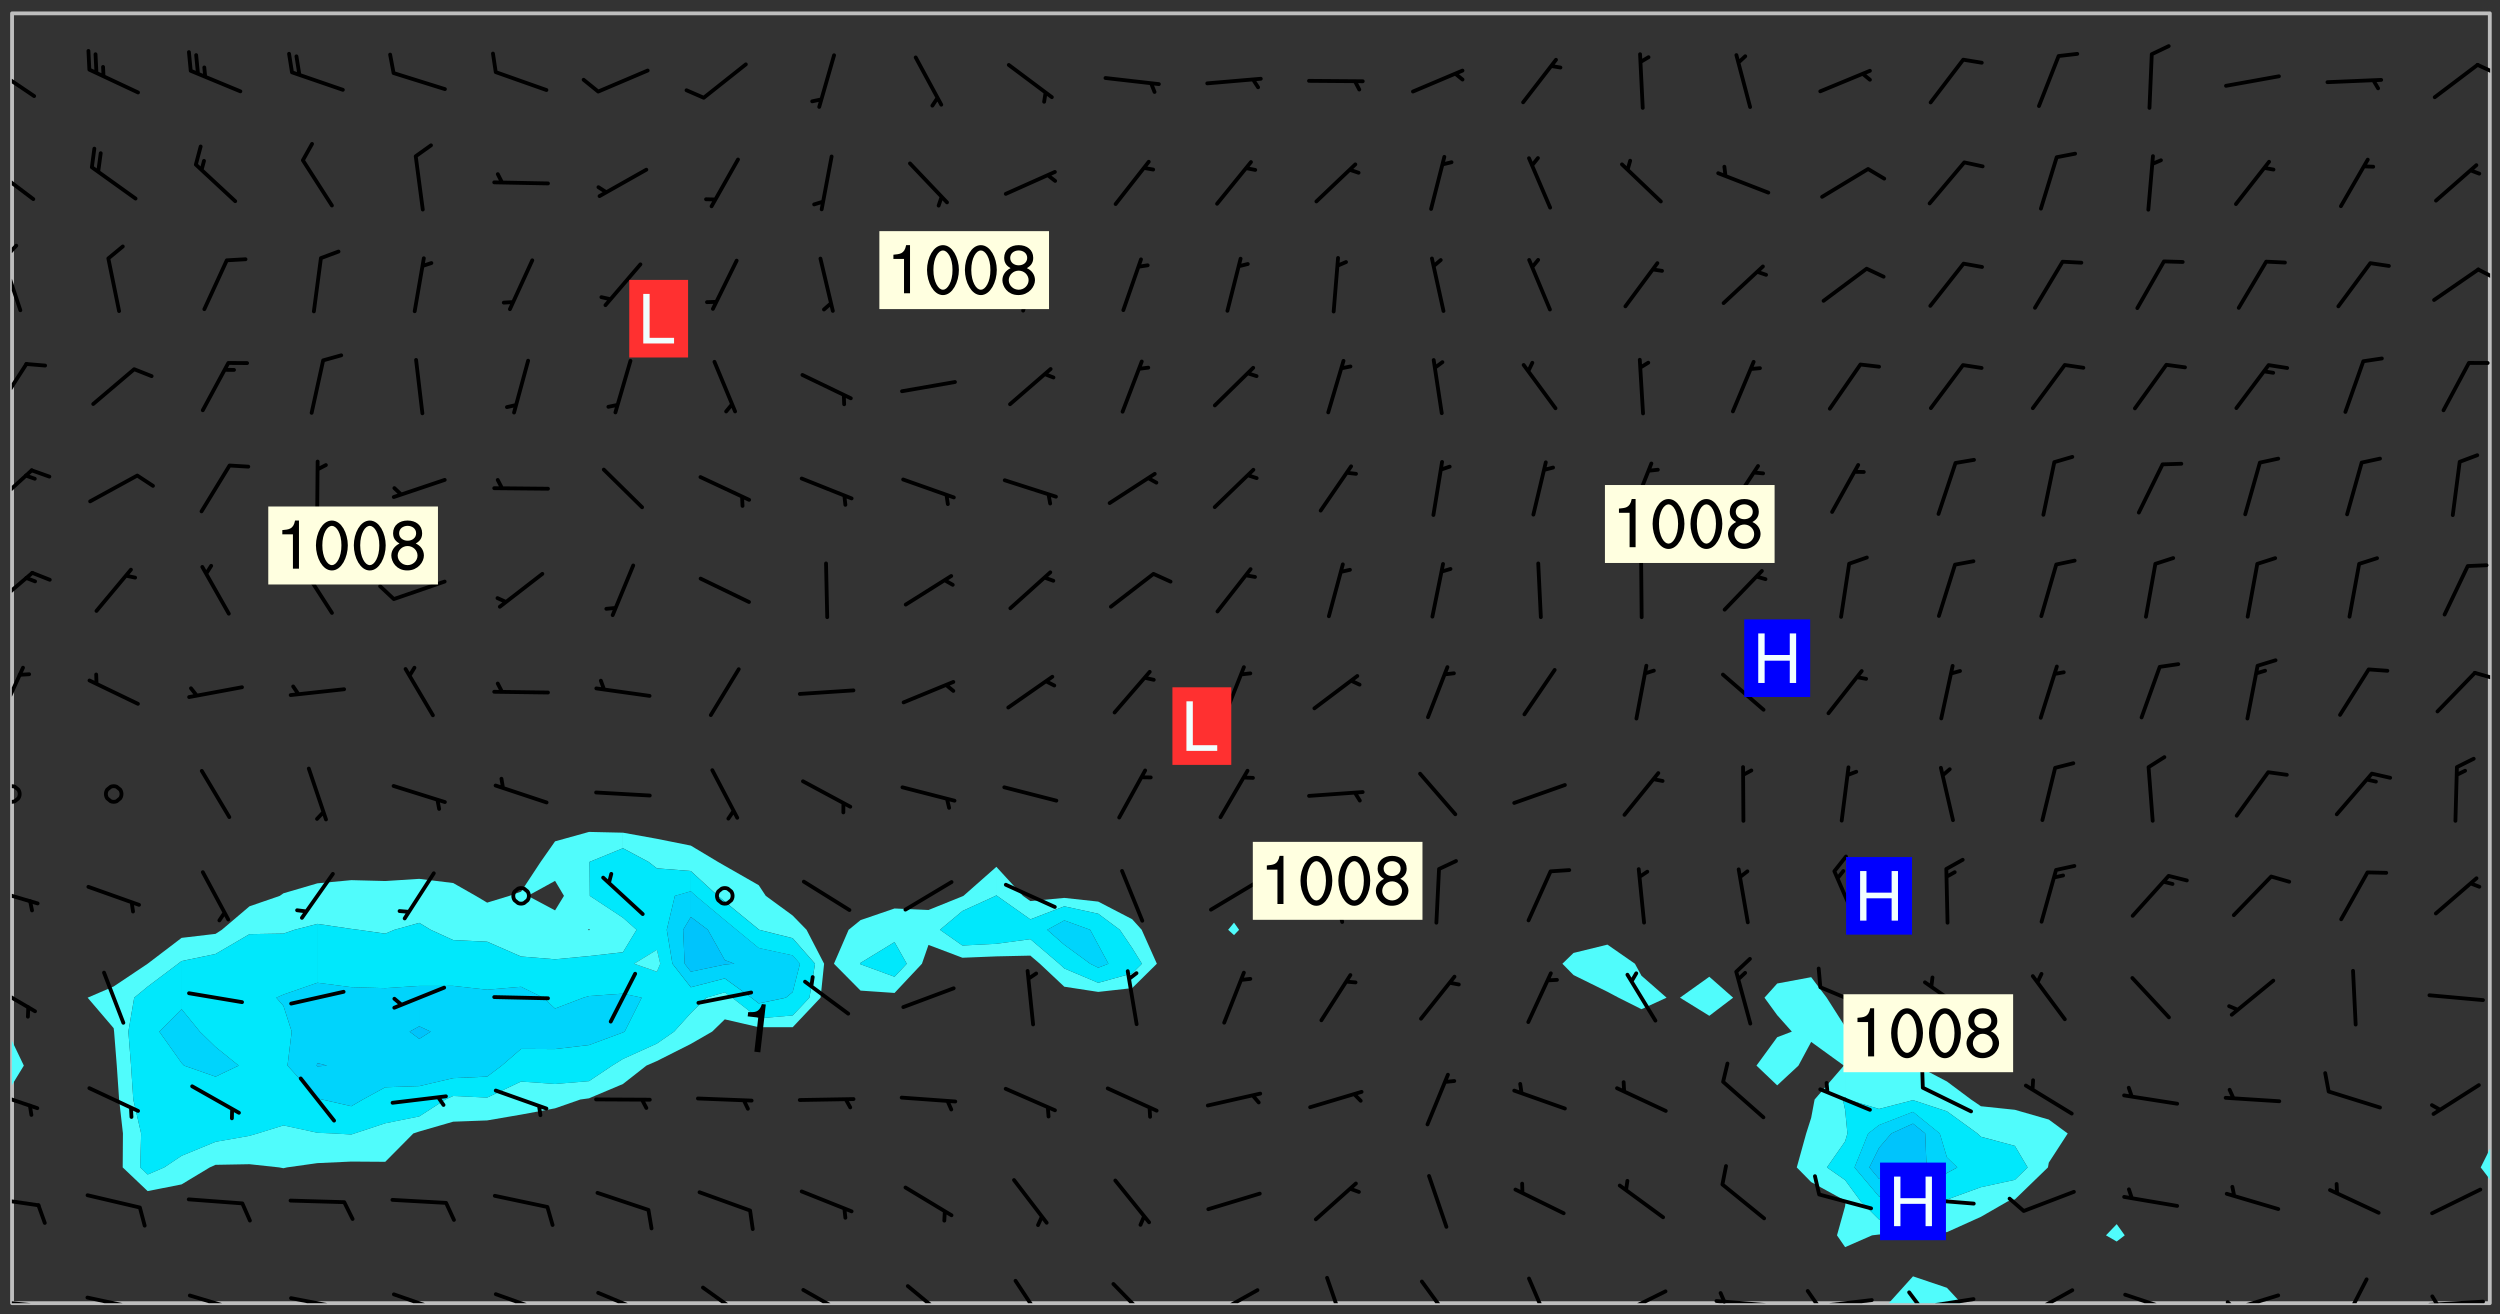 <svg xmlns="http://www.w3.org/2000/svg" role="img" xmlns:xlink="http://www.w3.org/1999/xlink" viewBox="142.45 309.95 326.84 171.84"><rect x="142.45" y="309.95" width="326.84" height="171.84" fill="#333333" stroke="none"/><defs><clipPath id="a"><path d="M144 451h1v29.328h-1zm0 0"/></clipPath><clipPath id="b"><path d="M144 311.672h1V446h-1zm0 0"/></clipPath><clipPath id="c"><path d="M144 311.672h324v168.656H144zm0 0"/></clipPath><clipPath id="d"><path d="M389 476h10v4.328h-10zm0 0"/></clipPath><clipPath id="e"><path d="M467 464h1v16.328h-1zm0 0"/></clipPath><clipPath id="f"><path d="M467 311.672h1V461h-1zm0 0"/></clipPath><clipPath id="g"><path d="M144 479h4v1.328h-4zm0 0"/></clipPath><clipPath id="h"><path d="M147 480h2v.328h-2zm0 0"/></clipPath><clipPath id="i"><path d="M153 479h8v1.328h-8zm0 0"/></clipPath><clipPath id="j"><path d="M160 480h2v.328h-2zm0 0"/></clipPath><clipPath id="k"><path d="M167 479h8v1.328h-8zm0 0"/></clipPath><clipPath id="l"><path d="M180 479h8v1.328h-8zm0 0"/></clipPath><clipPath id="m"><path d="M187 480h2v.328h-2zm0 0"/></clipPath><clipPath id="n"><path d="M193 478h8v2.328h-8zm0 0"/></clipPath><clipPath id="o"><path d="M207 478h8v2.328h-8zm0 0"/></clipPath><clipPath id="p"><path d="M220 478h8v2.328h-8zm0 0"/></clipPath><clipPath id="q"><path d="M234 478h7v2.328h-7zm0 0"/></clipPath><clipPath id="r"><path d="M247 478h7v2.328h-7zm0 0"/></clipPath><clipPath id="s"><path d="M260 477h7v3.328h-7zm0 0"/></clipPath><clipPath id="t"><path d="M274 477h6v3.328h-6zm0 0"/></clipPath><clipPath id="u"><path d="M287 477h7v3.328h-7zm0 0"/></clipPath><clipPath id="v"><path d="M300 478h8v2.328h-8zm0 0"/></clipPath><clipPath id="w"><path d="M315 476h4v4.328h-4zm0 0"/></clipPath><clipPath id="x"><path d="M328 477h5v3.328h-5zm0 0"/></clipPath><clipPath id="y"><path d="M342 476h4v4.328h-4zm0 0"/></clipPath><clipPath id="z"><path d="M353 478h8v2.328h-8zm0 0"/></clipPath><clipPath id="A"><path d="M366 479h9v1.328h-9zm0 0"/></clipPath><clipPath id="B"><path d="M367 478h2v2.328h-2zm0 0"/></clipPath><clipPath id="C"><path d="M379 479h9v1.328h-9zm0 0"/></clipPath><clipPath id="D"><path d="M378 478h3v2.328h-3zm0 0"/></clipPath><clipPath id="E"><path d="M393 479h8v1.328h-8zm0 0"/></clipPath><clipPath id="F"><path d="M391 478h3v2.328h-3zm0 0"/></clipPath><clipPath id="G"><path d="M406 478h8v2.328h-8zm0 0"/></clipPath><clipPath id="H"><path d="M406 480h3v.328h-3zm0 0"/></clipPath><clipPath id="I"><path d="M420 478h8v2.328h-8zm0 0"/></clipPath><clipPath id="J"><path d="M433 479h8v1.328h-8zm0 0"/></clipPath><clipPath id="K"><path d="M433 479h2v1.328h-2zm0 0"/></clipPath><clipPath id="L"><path d="M448 476h5v4.328h-5zm0 0"/></clipPath><clipPath id="M"><path d="M459 479h9v1.328h-9zm0 0"/></clipPath><clipPath id="N"><path d="M460 479h2v1.328h-2zm0 0"/></clipPath><clipPath id="O"><path d="M144 466h4v2h-4zm0 0"/></clipPath><clipPath id="P"><path d="M144 452h4v4h-4zm0 0"/></clipPath><clipPath id="Q"><path d="M144 438h4v5h-4zm0 0"/></clipPath><clipPath id="R"><path d="M144 425h4v4h-4zm0 0"/></clipPath><clipPath id="S"><path d="M144 412h2v4h-2zm0 0"/></clipPath><clipPath id="T"><path d="M144 396h2v8h-2zm0 0"/></clipPath><clipPath id="U"><path d="M465 397h3v2h-3zm0 0"/></clipPath><clipPath id="V"><path d="M144 384h3v6h-3zm0 0"/></clipPath><clipPath id="W"><path d="M144 371h3v6h-3zm0 0"/></clipPath><clipPath id="X"><path d="M144 357h3v7h-3zm0 0"/></clipPath><clipPath id="Y"><path d="M144 343h2v8h-2zm0 0"/></clipPath><clipPath id="Z"><path d="M144 341h1v4h-1zm0 0"/></clipPath><clipPath id="aa"><path d="M466 344h2v3h-2zm0 0"/></clipPath><clipPath id="ab"><path d="M144 331h4v6h-4zm0 0"/></clipPath><clipPath id="ac"><path d="M144 318h4v5h-4zm0 0"/></clipPath><clipPath id="ad"><path d="M466 318h2v2h-2zm0 0"/></clipPath><g id="ae" clip-path="url(#clip1)"><path fill="#fff" fill-opacity="0" fill-rule="evenodd" d="M0 0h1000v1000H0zm0 0"/><path fill="#d3d3d3" fill-opacity="0" fill-rule="evenodd" d="M162.152 355.867l-.234.293.059.234.117.172.176.234.293.348.113.059.117-.172.059-.234.176-.176.465-.176h.699l.234.293.289.816.059.176.176.23.352.234.699.699.172.176.234.348.234.41.289.582.41.465.23.234.234.176.117.23.176.293.172 1.164v.234l.059.289.059.117.117.117.348.41.117.172.176.176.176.234.117.172.172.352.059.234.234.406.234-.059-.176.176-.059.93h-.582l-.234-.113-.348.113-.117.117-.059.293-.059.176-.117.172-.465.293-.059.234-.059.113v.645l.059.172v.41l.059.059v.406l.059.406.117.176.059.059.23.641-.059.293v.699l-.059.582v.234l-.059.23-.055.352v1.922l.055.117h.426l-.367.117-.023.352.891 1.168 1.742.539 1.34.359v.539l.09.809.535.715 1.52.27.891-.086.09 1.164.535.18 1.16-.18 2.055-.984 1.16-.363 1.879-.176 1.695-.18-.18.719-1.516.086-1.25.09-.805.27-1.074.809.27.719.535.898-.18.625-.266.809.266 1.078.625.898.805.18 1.25-.18-.266.723.098.504.055.293v.172l.059.293v.406l.176.117.352.117h.406l.293-.176.113-.117.059-.117.117-.23.059-.176.352-.465.23-.176.176-.059.176.059.059.176.117.988.055.469.059.172.117.234.176.059.816.059h.289l.117.234.059.406.059.352v1.105l.117.293.117.348.289.699.176.352.582.754.352.176.172.059.469.234.641.465.348.234.293.176.293.055.23.062.816.348.293.176.113.172.352.352.117.176.523.641v.289l.059.352v.348l.059.352.059.289.117.059.172.059h.176l.582.234.176.117.176.289.176.234.113.234.293.23.117.117v.41l.059.055.289.234.234.117.059.117.117.172.059.117.23.234.059.176.234.059.117.059-.117.113-.059.117v.117l-.117.293-.117.289v.582l.176.117.117.059.059.117.117.117.113.059.176.348.059.352.059.406v.176l-.059.176-.117.699v.172l.117.176.293.293h.406l.176.117.117.172.117.293v.234h-.527l-.23-.234h-.234l-.176.059-.059.699.059.348.117.176.176.41.117.23.289.469.176.055h.523l.234.059.758.641.059.293v.234l.059.059.23.348v.352l-.117.172v.293l.293.289.293.176.172.059.293.176.293.117.582.406.289.234.293.176.219.16.016.012.23.176.641.523.176.234.117.176.176.176.113.172v.641l.117.176.469.117.582.117.234.059.23.113.293.117.113.059.586.352.289.172.176.062.176.055.176.059.699.352.289.176.234.055.289.176.234.117.641.406.293.117.172.059.234.059.41.059.23.059.234.117.059.172-.41.176.469.059.059.293.113.234.176.055.234.059.176.059.406.117.641.234.117.172.059.234v.176l-.059.117-.059.406.234.234.117.059.348.117.641.23.176.117.289.117.176.176.234.465.582 1.105.176.176.348.176.176.117.352.117 1.047.523.234.059.465.113.293.059.465.176.758.582.234.234.348.465.176.176.289.234.816.699.293.176.289.289.293.176.293.289.695.641.176.176.293.234.289.234.469.289.641.582.348.234.234.293.348.348.352.465.934.992.348.406.117.176.234.059.113.117.645.176.23.113.234.059.293.176.23.117.934.699.406.406.234.176.406.176.234.117.816.348.348.234.234.117.293.289.23.117.758.352.352.172.23.059.293.117.234.059.871.176h.816l.469.23.172.059.875.699.465.117.293.059.176.059.23.059.469.059.348.059.352.059.406.059h.293l.172.059v.23l.176.176h.293l.348.059.352.059.699.117h.641l.465-.234.293-.176.172-.117.41-.172.289-.176.934-.465.469-.293.523-.293.465-.172.465-.176 1.051-.465.289-.117.41-.117.289-.117.527-.176 1.516-.699.582-.348.289-.059.293-.059.348-.117.875-.23.352-.117h.113l.234-.059.875-.234.234-.059h.812l.352-.059.816-.117.172-.059.352-.055.293-.059.23-.059.816-.176.176-.059h.348l.234-.059.465-.117.758-.172.234-.059h.348l.41-.117.289-.059 1.285-.059h.289l.41-.059.23-.059h.176l.875-.117h.406l.41-.117h.348l.352-.113.871-.059h1.75l1.047.289.41.117.289.117.352.117.289.117 1.051.172.289.059h.293l.293.059.172.059.41.059.172.059.117.059h.117l.117.059.352.059h.113l.41.066 1.922.395 1.926.395 1.52.449 1.695.719 2.145.805 1.605-.719 1.43-.805 1.16-1.078 1.25-.449 3.035-.719 1.875-.359 2.145-1.348 2.234-1.254 2.5-1.258 1.695-.449 1.785-.18 1.16-.27.625.539 1.34-.27.715-.988.984-1.344.445-.18.805-.359 1.875-.539 1.785-.449 1.25-.27 1.16-.09 1.699-.09 1.961-.27 1.25-.09h.539l.625-.09h.891l2.145-.18 2.41-.18 2.59-.09 1.695.18 1.609.09 1.43.359 1.16.719 1.875.988 1.16 1.527.266.715.629.09.355.898.535.539.535 1.527 1.074.359h.535l-.805.535.09 1.707.715 2.695.891.805.895.988.715 1.258 1.785.539 1.52-.18.355 1.344 1.609-.805.98-.539.27.27.316-.215.219-.145.801.449.449-.359h.355l.535-.27.539-.719.535-.27.625-.988 1.16.449.84.371 1.395.617 1.695-.18h1.605l1.785.09.18-1.707.535-1.344.805.27.492.848.402.406-.09.539v.359l.715.449.711-.27h1.43l.359.988.445 1.258.715 1.344 1.25.629 1.695.629.715-.18.18-.539.98-.09.449.359.086 1.258-.266.629-.535.18v.539l.715.984.266.539.984.988.801 1.078-.266.359-.09.898-.625 2.332-.355 2.066-.09 1.793-.18.719-.09.539v1.438l-.98 1.883-.359 1.707-.535.898-.805 1.168-.266.539 2.055 1.254.086.359-.355.539-.09-.18v.809l.09 1.438-.445.715-1.074.094-.266.715.535.898.805.719 1.16.809 1.34.27.445.359-.355.449-1.789-.09-1.25-.449-.715-.719-.625-.09-.176 3.59-.188 1.309h89.359V311.703h-55.27v49.082l.762.125 3.289.543 2.023 2.836v2.754l2.352.332 2.348.332h4.051l-1.379 4.16-2.023.707-2.023.703-.543.344-2.594 1.617-.188.117-2.023-2.078-.73-2.742-2.672-2.078-1.375-3.5-.066-.082-1.957-2.672 2.75-1.418v-49.082H294.422v91.414l.117.031.133.012.074.074.105.047.09.059.086.059.09.059.297.297.059.09.031.117.027.117.016.137-.031.117-.059.09-.059.086-.043.105-.047.102-.027.121v.145l.176.27.148.148.074.086.074.074.043.105.062.09.059.086.043.105.059.09.047.102.043.105.059.086.117.18.074.074.062.086.059.09.043.105.059.09.059.086.062.09.059.09.043.102.117.18.074.074.059.086.074.074.09.059.105.047h.148l.133-.016.133.016.102-.047.074-.074.047-.102-.016-.133v-.148l-.047-.105-.027-.117-.047-.102-.027-.121-.043-.102-.062-.09-.043-.102-.043-.105-.031-.117-.016-.133-.012-.137.086-.059.059-.086.121-.031.043.105.016.133v.117l.059.102.059.09.09.059.148.148.059.09.043.105-.012.102.086.059.105.047.086.059.09.059.074.074-.117.027-.105.047-.086.059-.074.074-.059.09-.062.086-.027.121-.047.102-.043.105-.031.117-.012.133-.016.133v.148l.027.117.047.105.043.102.059.09.074.074.09.059.074.074.09.059.059.09.043.105.047.102.117.031.133.016h.148l.117-.031.105.043.043.105.047.102.027.121L299.5 410l.027.117.031.121.027.117.105.043.102.047.133-.016.148.148.062.086.074.074.07.074.09.062.105.043.102.043.117.031.137.016.117-.031.074-.074.027-.117-.012-.133-.031-.121-.027-.117.043-.105h.117l.09.062.117.027h.148l.133.016h.148l.133.016.133-.016h.148l.133-.016.133-.012.137.012.117-.027.133-.016.191-.059-.059.176-.016.133-.027.121-.016.133-.059.086-.133.016-.105.047-.105.043-.117.031-.117.027-.266.031h-.148l-.133.016-.074.074.059.086.148.148.117.18.074.07.09.062.09.059.086.059.09.059.102.043.105.062.105.043.086.059.105.047.102.043.18.117.059.09-.043.102-.047.105.016.133.223.223.059.09.043.102.031.121.043.102.016.133.031.117.012.137.031.117.148.148.102.043.105.043.117.031.133.016.137.016h.117l.117-.031.09-.059.043-.105.047-.102.043-.105.031-.117.012-.133v-.148l-.012-.133-.016-.133-.031-.117-.043-.105-.047-.105-.043-.102-.043-.105-.016-.133.016-.133.027-.117.031-.117.027-.121.047-.102.09-.059.086-.062.074-.074.09-.059.223-.223.059-.086.074-.074.117-.18.059-.086v-.148l-.074-.074-.102-.047-.105-.043-.102-.043-.059-.09-.047-.105-.027-.117.09-.059.117-.031.102-.043.18-.117.148-.148.012-.133-.012-.105-.09-.059-.133.016h-.148l-.133.016-.133-.016-.121-.031-.086-.059-.074-.074-.059-.09-.062-.086-.117-.18-.059-.086.031-.121.086-.059.121-.031.059-.086v-.121l-.031-.117-.059-.09-.059-.086-.047-.105-.027-.117-.016-.133.059-.09.074-.074.09-.059.117-.18.074-.074.059-.086.148-.148.121-.031.133-.016.133.016.074.074.043.105.016.133-.031.117-.117.031-.133.012-.148.148-.043.105-.047.102-.027.121-.031.117v.148l.031.117.043.105.059.09.074.07.074.074.117.031.121.027.117-.027.133-.016h.117l.09.059.074.074.047.105.059.086.102.047.133.016.105.043.086.059-.012.105-.074.074-.18.117-.059.09-.09.059-.07.074-.074.074-.062.09-.027.117-.016.133.016.133-.016.133v.148l.016.133.027.117.031.121.074.074.09.059.086.059.09.059.117.031v.086l-.102.047-.09.059-.266.031-.117.027h-.148l-.105.043-.102.047-.059.09-.062.234-.012.133-.031.121-.016.133v.293l-.012.133.012.137.016.133.133.016.133.012.121.031.086.059.074.074.047.105.043.102.016.133v.445l-.016.133v.445l.031.266.027.117.016.133.031.117.086.211.031.266v.148l-.031.117-.027.117-.031.121-.027.117-.031.117-.031.121-.012.133-.016.133.09.059.117-.031.102.016.047.105-.031.266v.441l-.043.105-.047.105-.043.102-.043.105-.059.086-.031.121-.043.117-.031.117-.016.133.016.133.059.09.105.047.086.059.059.086-.012.137-.031.117-.043.102v.445l-.016.133v.148l-.031.117-.043.105-.027.117-.047.105-.043.102-.031.121-.027.117-.031.133-.031.117-.027.117-.043.105-.031.117-.031.121-.012.133-.016.133v.297l.027.117v.148l.047.398.027.117.059.09.121.031h.148l.133-.016.059.09v.117l-.059.09-.09.059-.102.043-.105.047-.09.059-.086.059-.137.016-.117-.031-.133-.016-.102.047-.062.086-.012.137-.016.133-.031.117-.027.117-.016.133-.031.121v.297l.016.133.031.117v.148l.012.133v.148l-.027.117-.047.102-.027.121-.031.117-.059.09-.074.074-.102.043-.105.047-.117.027-.121.031-.102-.047.059-.086.105-.047.027-.117.031-.117.027-.121.031-.117v-.148l.016-.133-.031-.117-.043-.105-.105.016-.074.074-.102.043-.09.062-.074.074-.043.102-.016.133-.031.117L304.25 426l-.031.117-.027.117-.031.121-.027.117-.031.117-.043.105-.09.059h-.09l-.117-.031-.031-.086.016-.137-.031-.117v-.148l-.012-.133v-.148l-.062-.234-.027-.121-.043-.102-.047-.105-.059-.086-.059-.09-.043-.105-.062-.086-.148-.148-.07-.074-.105-.047-.105-.043-.102-.043-.297-.297-.09-.074-.086-.059-.105-.043-.09-.062-.086-.059-.105-.043-.09-.059-.086-.062-.074-.07-.105-.047-.086-.059-.105-.043-.09-.062-.102-.043-.105-.043-.086-.059-.105-.047-.105-.043-.102-.047-.09-.059-.102-.043-.105-.043-.09-.062-.117-.027-.133-.016-.133.016H299.75l-.133.016-.117-.031-.09-.059-.074-.074-.09-.059-.102-.047h-.148l-.121-.027-.102-.043-.074-.074-.117-.18-.09-.059-.102-.043-.09-.062-.105-.043-.09-.059-.086-.059-.105-.047-.059-.086-.059-.09-.043-.105-.047-.102-.074-.074-.086-.059-.074-.074-.09-.059-.223-.223-.043-.105-.031-.266.105-.043h.145l.105.043.074.074.09.059.086.059.105.047.09.059.148.148.07.074.148.148.062.086.074.074.086.059.074.074.09.062.09.059.086.059.27.176.102.047.105.043.102.043.047-.074.059-.086.074-.074.07-.074.105.043.074.074.059.09.043.102.047.105.043.105.121.027.117-.027.074-.09.043-.105.059-.09.074-.074.105-.043.117-.027.133.012.09.059.148.148.059.09.043.105.047.102.043.105.043.102.105.047.105.043.133.016.086-.059.059-.09.074-.074.105-.043.117.027.105.047.102.043.105.043.102.047.18.117v.117l-.016.133.016.133.016.137.059.086.102.047.121.027.117.031h.148l.117-.031.059-.09.18-.117.059-.09.074-.074.059-.086.117-.18.18-.117.117.031.09.059.043.074-.016.133v.117l.09.059h.148l.133-.016.133-.012.266-.031.105-.043.117-.031.121-.027.074-.074.07-.074.062-.09-.016-.105-.047-.102-.102-.043-.105-.016-.117.027-.266.031h-.148l-.074-.074-.09-.059-.117-.031-.117-.027-.133-.016h-.148l-.133.016h-.297l-.105-.047-.148-.148-.043-.102-.059-.09.223-.223.086-.059.105-.043.117-.031.133-.016.133.016.137.016.102.043.133-.012.09-.062.102-.043.062-.09-.047-.102-.09-.059-.117-.031-.102-.043-.059-.09-.062-.09v-.117l.016-.133.105-.047.074-.07v-.121l-.09-.059-.031-.117.09-.059.074-.074.043-.105.059-.09.047-.102.016-.133v-.148l-.047-.105-.043-.102-.09-.059-.133-.016-.102-.043-.137-.016-.117-.031h-.445l-.133-.016-.133-.012-.133-.016-.117-.031h-.148l-.133-.016-.133-.012-.266-.031-.121-.043-.086-.059-.074-.074v-.148l.012-.133.105-.047.102-.043.133-.016h.152l.133-.016h.293l.121.031.102.043.09.059.234.062.121-.047.09-.059.102-.043.133-.016.105.043.102.047.133.012.121-.027h.145l.121-.031.117-.027.105-.047.074-.074.086-.059.148-.148.059-.086.047-.105.027-.117.016-.105-.102-.043-.09-.059-.117-.031-.105-.043-.09-.062-.074-.086-.074-.074-.102-.043-.105-.047-.102-.043-.059-.09-.047-.102-.086-.211-.062-.086-.059-.09-.074-.074-.086-.059h-.27l-.117.031-.09.059-.102.043-.133.016-.105-.016-.027-.117-.062-.09-.117-.031-.102-.043-.148-.148-.031-.117-.016-.105.074-.074.18-.117.117-.027.117-.031.137.016.102.043.105.043.102.047.105.043.117.031.133.016.117.027.133.016.105-.016.09-.059-.074-.074-.105-.043-.074-.074-.074-.09-.148-.148-.086-.059-.09-.059-.074-.074-.09-.059-.102-.047-.121-.027-.102-.047-.105-.043-.117-.031-.102-.043-.121-.031h-.148l-.117.031-.105.043-.086.062-.18.117-.086.059-.09.059-.105.047-.086.059-.105.043-.102.043-.105.047-.074.074-.059.09-.059.086-.047.105-.059.086-.074.074-.133-.012-.117-.031h-.117l-.074.074-.09.059-.074.074-.09.059-.086.059-.105.047-.102.043-.137.016-.102-.043-.148-.148-.105-.047h-.086l-.105.047-.102.043-.121.031-.117-.031-.074-.074v-.117l.031-.121.074-.07.059-.09.074-.074.117-.031.105-.043h.293l.133-.016.137-.016.102-.043.09-.059.102-.047.09-.059.133-.012.09.059.133.012.09-.059.086-.059.105-.043.09-.059.086-.062.09-.059.148-.148.059-.086.059-.09.105-.043.133-.016.117.027.121.031.059-.059.059-.09.031-.266.027-.117.105.012.133.016.102-.043.09-.059.059-.09.074-.074.059-.09.047-.102.012-.133-.012-.133-.047-.105-.148-.148-.059-.09-.059-.086-.043-.105v-.445l.016-.133v-.148l.012-.133-.059-.059-.09.059-.102-.043-.18-.117-.086-.059-.062-.09-.059-.09-.074-.074-.086-.059-.121.031-.102.012-.105.047-.086.059-.105.043-.148.148-.09.059-.086.059-.09.062-.105.043-.133.016v-.121l.105-.043.117-.031.074-.07.043-.105v-.148l-.027-.117-.148-.148-.133-.016h-.148l-.117.031-.105.043-.102.043-.09.062-.117.027-.074-.074.012-.133-.043-.102-.043-.105-.09-.059-.117.027-.121.031-.117.031-.102.043-.121.031-.102.043-.105.043-.09.059-.102.016v-.117l.016-.133-.059-.09-.074.043-.148.148-.059.09-.074.074-.047.105-.043.102-.074.074-.059.09-.074.074-.059.086-.074.074-.09.062-.074.07-.074.074-.102.016-.133.016-.105-.043v-.121l.148-.148.043-.102.059-.09.047-.102.043-.105.059-.09.031-.117.043-.102.031-.121.027-.117.047-.105.043-.102.043-.105.074-.07.09-.062.09-.059.102-.043h.297l.266-.031.105-.043-.074-.074-.117-.031-.105-.043-.09-.059-.102-.047-.09-.059-.102-.043-.105-.043-.09-.062-.086-.059-.105-.043-.102-.043-.121-.031-.117-.031-.102-.043L297.5 410.25l-.102-.043-.09-.059-.043-.105-.016-.133.102-.043.133-.016.137.016.133-.016.102-.043.059-.09.016-.105-.09-.059-.074-.074-.102-.043-.09-.059-.148-.148-.043-.105-.016-.133v-.293l-.059-.09-.09-.059-.074-.074-.043-.105-.031-.117-.059-.09-.074-.074-.117-.027-.074-.074-.09-.059-.09-.062-.086-.059-.074-.074-.059-.086-.047-.105-.086-.059-.148-.148-.195-.059-.133.016-.102.043-.074.074-.047.102-.043.105-.059.09-.059.086-.297.297-.09.059h-.086l-.062-.086-.043-.105.031-.117.059-.09.027-.117-.012-.133-.09-.062-.105.047-.117.027-.117.031-.27.176-.102.047-.117.027-.105.047-.09.059-.102.043-.059-.086-.047-.105.016-.133.047-.105.07-.074.074-.07.059-.09v-.148l-.043-.105h-.238l-.102.047-.031.117-.027.117-.031.121-.074.043-.133.016-.074-.047-.043-.102-.043-.105-.047-.102-.043-.105-.121.031-.102.043-.133.016-.117.031-.105.043-.09.059-.102.047-.121.027-.133.016-.102-.043-.059-.09-.047-.105-.043-.102-.043-.105v-.117l.059-.09.086-.059.18-.117.102-.047.105-.043.105-.059.102-.043.09-.062.102-.043.105-.059.102-.047.09-.059.105-.043.102-.043.09-.062.102-.043.137-.016.117.031.102.043.121.031.102.043.105.047.102.043.105.043.102.047.105.043.102.043.105.047.086.059.105.043.117.031.105.043.102.047.09.059.105.043.102.043.105.047.117.027.102.047.121.027h.148l.086-.059.016-.102.059-.09-.027-.117-.074-.074-.117-.18-.074-.074-.09-.074-.18-.117-.086-.059-.105-.043-.102-.047-.27-.176-.059-.09-.074-.074-.059-.09-.043-.102-.031-.117-.016-.137v-.562l-.012-.133-.016-.133-.031-.117-.016-.133-.012-.133-.031-.121-.223-.223-.059-.086-.016-.105.031-.117.133-.016v-91.414H172.992v1.453l-.059.234-.352 1.051-.172.523-.117.348-.176.41-.117.172-.234.293-.23.059h-.352l-.117.059-.23.406v.293l.117.176.23.23.117.234.641.758.293.465.176.234.23.352.234.348.641.816.176.465.172.41.117.695.176.469.117 1.398.059.465v.875l.117 1.047v4.781l-.059.465-.352 1.281-.176.523-.113.41-.352.93L172.934 336l-.234.582-.117.176-.172.348-.176.406-.352.816-.059.293-.113.293-.117.289-.059.176-.117.875-.059.406-.059.117-.059.176-.059.172-.23.527-.117.172v.234l-.117.234-.059.172-.176.586v.289l-.059.176v.293l-.059.113-.059.527v.172l-.055.234v2.621l-.176.816-.117.176-.176.234-.117.172-.113.234-.586.934-.23.289-.293.465-.176.234-.289.352-.352.699-.113.23-.176.41-.176.23-.406.527-.816.699-.293.172-.289.234-.176.117-.176.176-.523.406-.527.176-.172.176-.234.055-.641.176h-.758m12.211 31.023l-1.074.449.359.895 1.25-.715.445-.539-.98-.09"/><path fill="#d3d3d3" fill-opacity="0" fill-rule="evenodd" d="M201.508 416.598h-.895l.449.629.98.359.805-.09.445-.988-.176.09-.715-.355-.895.355m154.621 59.07l-.059-.523v-.293l.113-.293.059-.23.469-.469h.113l.117-.113.117-.059h.176l.234-.059h.348l.234.059.117.059.23.172.059.176.117.582v.293l-.117.176-.172.289-.176.176-.527.523-.23.234-.117.059h-.176l-.117-.059-.406-.293-.176-.117-.117-.059-.059-.113-.055-.117m6.641-10.957l-.059-.172v-1.109l.059-.172.176-.059.172-.059h.176l.234-.059.117.059.059.699-.059.172-.117.176-.117.059-.234.523-.113.059h-.234l-.059-.117m9.613-14.391l-.117-.176v-.699l.293-.875.117-.172.176-.352.113-.23.117-.293.352-.758.117-.23.172-.234h.176l.117-.059h.641l.117.059.234.234.172.113.352.293.117.117.113.176v.113l.117.059.117.117v.699l-.059.176v.23l-.059.176-.348 1.051-.117.23-.117.234-.117.059-.23.234-.641.289h-.875l-.41-.117-.641-.465"/><path fill="none" stroke="#bebebe" stroke-linecap="round" stroke-linejoin="round" stroke-miterlimit="10" stroke-width=".5" d="M467.957 311.695H144.027v168.625h323.93v-168.625"/><g clip-path="url(#a)"><path fill="#fff" fill-opacity="0" fill-rule="evenodd" d="M144 475.891v4.438h.004H144v-28.504 24.066"/></g><g clip-path="url(#b)"><path fill="#fff" fill-opacity="0" fill-rule="evenodd" d="M144 444.82V446 311.672h.004H144v133.148"/></g><path fill="#50fcfc" fill-rule="evenodd" d="M144 446v5.824l.004-.004v-5.816L144 446"/><g clip-path="url(#c)"><path fill="#fff" fill-opacity="0" fill-rule="evenodd" d="M144.004 480.328V451.82l1.562-2.559-1.562-3.258V311.672h75.449v107.039l-4.438 1.234-1.883 2.684-2.559 3.887-1.531.555-2.906.887-1.492-.887-2.945-1.676-4.438-.547-4.441.285-4.438-.117-4.438.418-4.438 1.301-.48.336-3.961 1.367-3.617 3.07-.82.531-4.438.523-4.438 3.379-.004.004-4.434 2.969-3.41 1.469 3.41 3.992.055.445.352 4.441.305 4.438.5 4.438-.031 4.438 3.258 3.098 4.438-.875 3.691-2.223.746-.336 4.438-.082 3.879.418.562.109.465-.109 3.973-.559 4.438-.203 4.438.031 3.672-3.707.77-.254 4.438-1.285 4.438-.164 4.438-.762 4.441-.82 3.305-1.152 1.133-.156 4.438-1.871 3.074-2.41 1.363-.594 4.438-2.238 2.793-1.609 1.648-1.602 4.438 1.027h4.438l3.648-3.863.461-4.438-2.297-4.438-1.812-1.859-3.52-2.578-.918-1.391-4.438-2.535-.898-.516-3.543-2.125-4.438-.891-4.438-.801-4.438-.102V311.672h53.258v111.605l-4.301 3.793-.137.062-4.438 1.789-4.438-.199-4.441 1.52-1.562 1.266-1.918 4.438 3.48 3.516 4.441.305 3.582-3.82.855-2.461 4.438 1.68 4.438-.18 4.441-.098 1.242 1.059 3.195 3.004 4.438.68 4.438-.496 3.227-3.188-1.984-4.438-1.242-1.379-4.438-2.305-4.438-.484-4.438.414-.969-.684-3.473-3.793V311.672h31.07V430.57l-.77.938.77.695.664-.695-.664-.938V311.672h48.82V433.445l-4.438 1.09-1.453 1.41 1.453 1.477 4.438 2.191 1.449.77 2.992 1.504 3.289-1.504-3.289-2.879-.848-1.559-3.594-2.5V311.672h13.316v125.973l-3.836 2.738 3.836 2.371 3.113-2.371-3.113-2.738V311.672h13.316v126.027l-4.441.828-1.664 1.855 1.664 2.285 1.914 2.152-1.914.73-2.711 3.711 2.711 2.586 2.781-2.586 1.66-3.098 4.277 3.098-3.828 4.438-.449 2.391-.652 2.047-1.23 4.438 1.883 1.914 4.438 2.434.066.094-.066.625-1.062 3.812 1.062 1.543 3.523-1.543.914-.109 4.438-.379 4.438.07 4.441-2.004 3.504-2.016.934-.254 4.324-4.188.113-.625 2.473-3.812-2.473-1.82-4.438-1.277-4.438-.465-1.281-.875-3.16-2.359-3.957-2.078-.48-1.109-4.172-3.332-.266-.129-4.438-.531-2.406-3.777-2.031-2.684V311.672h39.945v158.316l-1.406 1.465 1.406.809 1.051-.809-1.051-1.465v-158.316h48.816v148.441l-1.227 2.461 1.227 1.602v16.152h-69.137l-1.875-2.016-4.438-1.5-3.172 3.516H144.004"/></g><path fill="#50fcfc" fill-rule="evenodd" d="M145.566 449.262l-1.562 2.559v-5.816l1.562 3.258m11.75-4.887l-3.41-3.992 3.41-1.469 4.434-2.969.004-.004 4.438-3.379 4.438-.523.82-.531 3.617-3.07 3.961-1.367.48-.336 4.438-1.301 4.438-.418 4.438.117 4.441-.285 4.438.547 2.945 1.676 1.492.887 2.906-.887 1.531-.555 2.559-3.887 1.883-2.684v5.168l-3.562 1.957 3.562 1.898 1.164-1.898-1.164-1.957v-5.168l4.438-1.234v12.719l-.16.078.16.059.133-.059-.133-.078v-12.719l4.438.102v2.027l-4.367 1.789.035 4.441 4.332 2.859 1.781 1.578-1.781 2.934-4.438.5-4.438.422-4.441-.363-4.438-1.938-4.438-.211-2.938-1.344-1.5-.906-3.246.906-1.195.504-3.535-.504-.902-.117-4.438-.656-2.996.773-1.441.496-4.441.074-4.438 2.59-4.438.926-.461.352-3.977 2.992-1.758 1.445-.766 4.438.352 4.441.293 4.438 1.027 4.438-.121 4.438.973.926 2.16-.926 2.277-1.52 4.438-1.832 4.438-.785 1.039-.301 3.402-1.059 4.438.961 2.234.098 2.203.129.387-.129 4.051-1.34 4.441-.895 3.414-2.203 1.023-.469 4.438.211 4.438-2.098 4.441.316 4.438-.367 3.035-2.031 1.402-.867 4.438-2.012 2.25-1.562 2.188-2.426 2.035-2.012 2.406-.707.977.707 3.461 2.695 4.438-.375 2.191-2.32.734-4.438-2.926-3.34-4.383-1.098-.055-.051-4.438-3.633-.902-.754-3.539-3.246-4.438-.352-1.098-.844-3.34-1.789v-2.027l4.438.801 4.438.891 3.543 2.125.898.516 4.438 2.535.918 1.391 3.52 2.578 1.812 1.859 2.297 4.438-.461 4.438-3.648 3.863h-4.438l-4.438-1.027-1.648 1.602-2.793 1.609-4.438 2.238-1.363.594-3.074 2.41-4.438 1.871-1.133.156-3.305 1.152-4.441.82-4.438.762-4.438.164-4.438 1.285-.77.254-3.672 3.707-4.438-.031-4.438.203-3.973.559-.465.109-.562-.109-3.879-.418-4.438.082-.746.336-3.691 2.223-4.438.875-3.258-3.098.031-4.438-.5-4.438-.305-4.438-.352-4.441-.055-.445"/><path fill="#00e8fc" fill-rule="evenodd" d="M159.582 449.262l-.352-4.441.766-4.438 1.758-1.445 3.977-2.992.461-.352v6.293l-2.914 2.934 2.914 4.102.324.34 4.113 1.445 3.023-1.445-3.023-2.441-2.051-2-2.387-2.934v-6.293l4.438-.926 4.438-2.59 4.441-.074 1.441-.496 2.996-.773v7.695l-4.438 1.543-.934.41.934 1.082 1.078 3.355-.551 4.441 3.91 4.277.617.16 3.82.875 1.5-.875 2.938-1.602 4.441-.152 4.438-1.043 4.438-.199 1.914-1.441 2.523-2.18 4.441.02 4.438-.523 4.438-1.648.223-.109 2.23-4.438-2.453-.527-4.438.309-.727.219-3.711 1.418-1.543-1.418-2.898-1.426-4.438.383-4.438-.5-4.438.004-4.441.293-4.438-.129-4.438-.578v-7.695l4.438.656.902.117 3.535.504 1.195-.504 3.246-.906 1.5.906 2.938 1.344 4.438.211 4.438 1.938 4.441.363 4.438-.422 4.438-.5 1.781-2.934-1.781-1.578-4.332-2.859-.035-4.441 4.367-1.789 3.34 1.789 1.098.844v10.648l-2.969 1.824 2.969 1.039.441-1.039-.441-1.824v-10.648l4.438.352v2.645l-2.086.602-1.059 4.438.742 4.438 2.402 3.074 4.441-1.156 3.48 2.52.957.746 3.543-.746.895-.734.957-3.703-.957-1.094-4.438-.965-2.895-2.379-1.543-1.277-3.785-3.16-.656-.602v-2.645l3.539 3.246.902.754 4.438 3.633.055.051 4.383 1.098 2.926 3.34-.734 4.438-2.191 2.32-4.438.375-3.461-2.695-.977-.707-2.406.707-2.035 2.012-2.188 2.426-2.25 1.562-4.438 2.012-1.402.867-3.035 2.031-4.438.367-4.441-.316-4.438 2.098-4.438-.211-1.023.469-3.414 2.203-4.441.895-4.051 1.34-.387.129-2.203-.129-2.234-.098-4.438-.961-3.402 1.059-1.039.301-4.438.785-4.438 1.832-2.277 1.52-2.16.926-.973-.926.121-4.438-1.027-4.438-.293-4.438"/><path fill="#00d4fc" fill-rule="evenodd" d="M166.191 448.922l-2.914-4.102 2.914-2.934 2.387 2.934 2.051 2 3.023 2.441-3.023 1.445-4.113-1.445-.324-.34m13.316-7.457l-.934-1.082.934-.41 4.438-1.543v10.508l-.102.324.102.109 1.27-.109-1.27-.324v-10.508l4.438.578 4.438.129 4.441-.293v5.281L196 444.82l1.262.949 1.496-.949-1.496-.695v-5.281l4.438-.004 4.438.5 4.438-.383 2.898 1.426 1.543 1.418 3.711-1.418.727-.219 4.438-.309 2.453.527-2.23 4.438-.223.109-4.438 1.648-4.438.523-4.441-.02-2.523 2.18-1.914 1.441-4.438.199-4.438 1.043-4.441.152-2.938 1.602-1.5.875-3.82-.875-.617-.16-3.91-4.277.551-4.441-1.078-3.355"/><path fill="#00c4fc" fill-rule="evenodd" d="M183.945 449.371l-.102-.109.102-.324 1.27.324-1.27.109m13.316-3.602L196 444.82l1.262-.695 1.496.695-1.496.949"/><path fill="#fff" fill-opacity="0" fill-rule="evenodd" d="M215.016 425.113l-3.562 1.957 3.562 1.898 1.164-1.898-1.164-1.957m4.438 6.316l-.16.078.16.059.133-.059-.133-.078"/><path fill="#50fcfc" fill-rule="evenodd" d="M228.328 434.121l-2.969 1.824 2.969 1.039.441-1.039-.441-1.824"/><path fill="#00d4fc" fill-rule="evenodd" d="M230.363 435.945l-.742-4.438 1.059-4.438 2.086-.602v3.359l-1.004 1.68.195 4.438.809 1.039 4.441-.938 1.258-.102-1.258-.473-2.219-3.965-2.223-1.68v-3.359l.656.602 3.785 3.16 1.543 1.277 2.895 2.379 4.438.965.957 1.094-.957 3.703-.895.734-3.543.746-.957-.746-3.48-2.52-4.441 1.156-2.402-3.074"/><path fill="#00c4fc" fill-rule="evenodd" d="M231.957 435.945l-.195-4.438 1.004-1.68 2.223 1.68 2.219 3.965 1.258.473-1.258.102-4.441.938-.809-1.039"/><path fill="#50fcfc" fill-rule="evenodd" d="M254.957 439.461l-3.48-3.516 1.918-4.438 1.562-1.266 4.441-1.52v4.395l-4.441 2.715-.074.113.074.074 4.441 1.629 1.598-1.703-1.598-2.828v-4.395l4.438.199 4.438-1.789.137-.062 4.301-3.793v3.699l-.102.094-4.336 1.98-2.938 2.457 2.938 2.055 4.438-.223 4.441-.609 3.777 3.215.66.617 4.438 1.879 4.438-1.238 1.273-1.258-1.273-2.055-1.617-2.383-2.82-2.098-4.438-.969-4.438 1.703-4.355-3.074-.086-.094v-3.699l3.473 3.793.969.684 4.438-.414 4.438.484 4.438 2.305 1.242 1.379 1.984 4.438-3.227 3.188-4.438.496-4.438-.68-3.195-3.004-1.242-1.059-4.441.098-4.438.18-4.438-1.68-.855 2.461-3.582 3.82-4.441-.305"/><path fill="#00e8fc" fill-rule="evenodd" d="M254.957 436.02l-.074-.074.074-.113 4.441-2.715 1.598 2.828-1.598 1.703-4.441-1.629m13.316-2.457l-2.938-2.055 2.938-2.457 4.336-1.98.102-.094.086.094 4.355 3.074 4.438-1.703v1.84l-2.234 1.227 2.234 1.957 3.391 2.48 1.047.516 1.332-.516-1.332-2.473-1.055-1.965-3.383-1.227v-1.84l4.438.969 2.82 2.098 1.617 2.383 1.273 2.055-1.273 1.258-4.438 1.238-4.438-1.879-.66-.617-3.777-3.215-4.441.609-4.438.223"/><path fill="#00d4fc" fill-rule="evenodd" d="M281.59 433.465l-2.234-1.957 2.234-1.227 3.383 1.227 1.055 1.965 1.332 2.473-1.332.516-1.047-.516-3.391-2.48"/><path fill="#50fcfc" fill-rule="evenodd" d="M303.781 432.203l-.77-.695.77-.938.664.938-.664.695m44.383 5.219l-1.453-1.477 1.453-1.41 4.438-1.09 3.594 2.5.848 1.559 3.289 2.879-3.289 1.504-2.992-1.504-1.449-.77-4.438-2.191m17.754 5.332l-3.836-2.371 3.836-2.738 3.113 2.738-3.113 2.371m8.875 9.094l-2.711-2.586 2.711-3.711 1.914-.73-1.914-2.152-1.664-2.285 1.664-1.855 4.441-.828 2.031 2.684 2.406 3.777v9.207l-.293.332.293 1.328.301 3.109-.301 1.031-2.375 3.406 2.375 1.652 2.047 2.789 2.391 2.367 4.438-.789 3.785-1.578.652-.242 4.441-1.617 4.438-.961 1.672-1.621-1.672-2.82-4.438-1.191-.445-.426-3.996-2.898-4.438-1.465-4.438 1.152-4.105-1.227-.332-.332v-9.207l4.438.531.266.129 4.172 3.332.48 1.109 3.957 2.078 3.16 2.359 1.281.875 4.438.465 4.438 1.277 2.473 1.82-2.473 3.812-.113.625-4.324 4.188-.934.254-3.504 2.016-4.441 2.004-4.438-.07-4.438.379-.914.109-3.523 1.543-1.062-1.543 1.062-3.812.066-.625-.066-.094-4.438-2.434-1.883-1.914 1.23-4.438.652-2.047.449-2.391 3.828-4.438-4.277-3.098-1.66 3.098-2.781 2.586"/><path fill="#00e8fc" fill-rule="evenodd" d="M383.672 464.227l-2.375-1.652 2.375-3.406.301-1.031-.301-3.109-.293-1.328.293-.332.332.332 4.105 1.227 4.438-1.152v1.535l-4.438 1.727-1.422 1.102-1.785 4.438 3.207 3.805 4.438-.617 4.438-2.461 1.359-.727-1.359-1.316-.938-3.121-3.5-2.828v-1.535l4.438 1.465 3.996 2.898.445.426 4.438 1.191 1.672 2.82-1.672 1.621-4.438.961-4.441 1.617-.652.242-3.785 1.578-4.438.789-2.391-2.367-2.047-2.789"/><path fill="#00d4fc" fill-rule="evenodd" d="M388.109 466.379l-3.207-3.805 1.785-4.438 1.422-1.102 4.438-1.727v1.539l-2.832 1.289-1.605 1.875-1.266 2.562 1.266 1.5 4.438-.402 1.773-1.098-.176-4.438-1.598-1.289v-1.539l3.5 2.828.938 3.121 1.359 1.316-1.359.727-4.438 2.461-4.438.617"/><path fill="#00c4fc" fill-rule="evenodd" d="M388.109 464.074l-1.266-1.5 1.266-2.562 1.605-1.875 2.832-1.289 1.598 1.289.176 4.438-1.773 1.098-4.438.402"/><g clip-path="url(#d)"><path fill="#50fcfc" fill-rule="evenodd" d="M389.375 480.328l3.172-3.516 4.438 1.5 1.875 2.016H389.375"/></g><path fill="#50fcfc" fill-rule="evenodd" d="M419.18 472.262l-1.406-.809 1.406-1.465 1.051 1.465-1.051.809m48.816-8.086l-1.227-1.602 1.227-2.461v4.062"/><g clip-path="url(#e)"><path fill="#fff" fill-opacity="0" fill-rule="evenodd" d="M467.996 480.328H468v-16.148 16.148h-.004"/></g><path fill="#50fcfc" fill-rule="evenodd" d="M467.996 460.113v4.062l.004.004v-4.07l-.004.004"/><g clip-path="url(#f)"><path fill="#fff" fill-opacity="0" fill-rule="evenodd" d="M467.996 311.672H468v148.438-148.438h-.004"/></g><path fill="#fff" fill-opacity="0" fill-rule="evenodd" d="M237.66 448.898l5.805.66 1.129-9.895L238.789 439l-1.129 9.898"/><path fill-rule="evenodd" d="M242.059 441.219l.508.059-.715 6.254-.781-.09.508-4.461-1.379-.156.062-.551.562-.004.258-.023.238-.062.219-.117.195-.191.176-.273.148-.383"/><g clip-path="url(#g)"><path fill="none" stroke="#000" stroke-linecap="round" stroke-linejoin="round" stroke-miterlimit="10" stroke-width=".5" d="M147.496 480.676l-6.992-.695"/></g><g clip-path="url(#h)"><path fill="none" stroke="#000" stroke-linecap="round" stroke-linejoin="round" stroke-miterlimit="10" stroke-width=".5" d="M147.496 480.676l.934 2.27"/></g><g clip-path="url(#i)"><path fill="none" stroke="#000" stroke-linecap="round" stroke-linejoin="round" stroke-miterlimit="10" stroke-width=".5" d="M160.75 481.066l-6.871-1.477"/></g><g clip-path="url(#j)"><path fill="none" stroke="#000" stroke-linecap="round" stroke-linejoin="round" stroke-miterlimit="10" stroke-width=".5" d="M160.75 481.066l.672 2.359"/></g><g clip-path="url(#k)"><path fill="none" stroke="#000" stroke-linecap="round" stroke-linejoin="round" stroke-miterlimit="10" stroke-width=".5" d="M173.996 481.34l-6.73-2.023"/></g><g clip-path="url(#l)"><path fill="none" stroke="#000" stroke-linecap="round" stroke-linejoin="round" stroke-miterlimit="10" stroke-width=".5" d="M187.395 480.992l-6.898-1.328"/></g><g clip-path="url(#m)"><path fill="none" stroke="#000" stroke-linecap="round" stroke-linejoin="round" stroke-miterlimit="10" stroke-width=".5" d="M187.395 480.992l.723 2.344"/></g><g clip-path="url(#n)"><path fill="none" stroke="#000" stroke-linecap="round" stroke-linejoin="round" stroke-miterlimit="10" stroke-width=".5" d="M200.578 481.488l-6.633-2.32"/></g><g clip-path="url(#o)"><path fill="none" stroke="#000" stroke-linecap="round" stroke-linejoin="round" stroke-miterlimit="10" stroke-width=".5" d="M213.883 481.516l-6.613-2.371"/></g><g clip-path="url(#p)"><path fill="none" stroke="#000" stroke-linecap="round" stroke-linejoin="round" stroke-miterlimit="10" stroke-width=".5" d="M227.129 481.688l-6.477-2.719"/></g><g clip-path="url(#q)"><path fill="none" stroke="#000" stroke-linecap="round" stroke-linejoin="round" stroke-miterlimit="10" stroke-width=".5" d="M240.059 482.379l-5.707-4.098"/></g><g clip-path="url(#r)"><path fill="none" stroke="#000" stroke-linecap="round" stroke-linejoin="round" stroke-miterlimit="10" stroke-width=".5" d="M253.574 482.066l-6.105-3.477"/></g><g clip-path="url(#s)"><path fill="none" stroke="#000" stroke-linecap="round" stroke-linejoin="round" stroke-miterlimit="10" stroke-width=".5" d="M266.539 482.57l-5.406-4.484"/></g><g clip-path="url(#t)"><path fill="none" stroke="#000" stroke-linecap="round" stroke-linejoin="round" stroke-miterlimit="10" stroke-width=".5" d="M279.086 483.262l-3.871-5.867"/></g><g clip-path="url(#u)"><path fill="none" stroke="#000" stroke-linecap="round" stroke-linejoin="round" stroke-miterlimit="10" stroke-width=".5" d="M292.922 482.844l-4.91-5.031"/></g><g clip-path="url(#v)"><path fill="none" stroke="#000" stroke-linecap="round" stroke-linejoin="round" stroke-miterlimit="10" stroke-width=".5" d="M306.848 478.617l-6.137 3.422"/></g><g clip-path="url(#w)"><path fill="none" stroke="#000" stroke-linecap="round" stroke-linejoin="round" stroke-miterlimit="10" stroke-width=".5" d="M318.246 483.648l-2.301-6.641"/></g><g clip-path="url(#x)"><path fill="none" stroke="#000" stroke-linecap="round" stroke-linejoin="round" stroke-miterlimit="10" stroke-width=".5" d="M332.48 483.168l-4.141-5.68"/></g><g clip-path="url(#y)"><path fill="none" stroke="#000" stroke-linecap="round" stroke-linejoin="round" stroke-miterlimit="10" stroke-width=".5" d="M345.109 483.559l-2.766-6.461"/></g><g clip-path="url(#z)"><path fill="none" stroke="#000" stroke-linecap="round" stroke-linejoin="round" stroke-miterlimit="10" stroke-width=".5" d="M353.891 481.887l6.301-3.113"/></g><g clip-path="url(#A)"><path fill="none" stroke="#000" stroke-linecap="round" stroke-linejoin="round" stroke-miterlimit="10" stroke-width=".5" d="M366.855 480.039l7.004.578"/></g><g clip-path="url(#B)"><path fill="none" stroke="#000" stroke-linecap="round" stroke-linejoin="round" stroke-miterlimit="10" stroke-width=".5" d="M367.875 480.121l-.484-1.125"/></g><g clip-path="url(#C)"><path fill="none" stroke="#000" stroke-linecap="round" stroke-linejoin="round" stroke-miterlimit="10" stroke-width=".5" d="M380.184 480.742l6.977-.828"/></g><g clip-path="url(#D)"><path fill="none" stroke="#000" stroke-linecap="round" stroke-linejoin="round" stroke-miterlimit="10" stroke-width=".5" d="M380.184 480.742l-1.402-2.016"/></g><g clip-path="url(#E)"><path fill="none" stroke="#000" stroke-linecap="round" stroke-linejoin="round" stroke-miterlimit="10" stroke-width=".5" d="M393.516 480.871l6.941-1.082"/></g><g clip-path="url(#F)"><path fill="none" stroke="#000" stroke-linecap="round" stroke-linejoin="round" stroke-miterlimit="10" stroke-width=".5" d="M393.516 480.871l-1.473-1.965"/></g><g clip-path="url(#G)"><path fill="none" stroke="#000" stroke-linecap="round" stroke-linejoin="round" stroke-miterlimit="10" stroke-width=".5" d="M407.23 482.031l6.145-3.406"/></g><g clip-path="url(#H)"><path fill="none" stroke="#000" stroke-linecap="round" stroke-linejoin="round" stroke-miterlimit="10" stroke-width=".5" d="M408.121 481.535l-1.027-.668"/></g><g clip-path="url(#I)"><path fill="none" stroke="#000" stroke-linecap="round" stroke-linejoin="round" stroke-miterlimit="10" stroke-width=".5" d="M420.285 479.211l6.664 2.234"/></g><g clip-path="url(#J)"><path fill="none" stroke="#000" stroke-linecap="round" stroke-linejoin="round" stroke-miterlimit="10" stroke-width=".5" d="M433.57 481.355l6.723-2.051"/></g><g clip-path="url(#K)"><path fill="none" stroke="#000" stroke-linecap="round" stroke-linejoin="round" stroke-miterlimit="10" stroke-width=".5" d="M434.547 481.055l-.863-.867"/></g><g clip-path="url(#L)"><path fill="none" stroke="#000" stroke-linecap="round" stroke-linejoin="round" stroke-miterlimit="10" stroke-width=".5" d="M448.641 483.453l3.211-6.25"/></g><g clip-path="url(#M)"><path fill="none" stroke="#000" stroke-linecap="round" stroke-linejoin="round" stroke-miterlimit="10" stroke-width=".5" d="M460.055 480.539l7.016-.418"/></g><g clip-path="url(#N)"><path fill="none" stroke="#000" stroke-linecap="round" stroke-linejoin="round" stroke-miterlimit="10" stroke-width=".5" d="M461.074 480.477l-.637-1.047"/></g><g clip-path="url(#O)"><path fill="none" stroke="#000" stroke-linecap="round" stroke-linejoin="round" stroke-miterlimit="10" stroke-width=".5" d="M147.477 467.523l-6.953-1.02"/></g><path fill="none" stroke="#000" stroke-linecap="round" stroke-linejoin="round" stroke-miterlimit="10" stroke-width=".5" d="M147.477 467.523l.828 2.309m12.43-2.016l-6.84-1.605m6.84 1.605l.629 2.371m12.77-2.91L167.125 466.75m7.008.527l.988 2.246m12.336-2.406l-7.023-.207m7.023.207l1.09 2.199m12.223-2.105l-7.016-.395m7.016.395l1.027 2.227m12.215-1.695l-6.875-1.457m6.875 1.457l.68 2.359m12.531-1.973l-6.664-2.23m6.664 2.23l.406 2.418m12.883-2.34l-6.609-2.387m6.609 2.387l.348 2.43m12.926-2.32l-6.527-2.605m5.578 2.227l.133 1.219m13.875-.328l-6.016-3.629m5.141 3.102l-.066 1.227m13.383.277l-4.27-5.582m3.648 4.77l-.508 1.117m14.52-.363l-4.418-5.465m3.773 4.668l-.48 1.129m15.594-4.082l-6.727 2.035m19.297-3.359l-5.238 4.684m4.477-4.004l1.152.422m9.168-2.086l2.273 6.652m9.023-4.875l6.309 3.098m-5.391-2.645l-.039-1.227m12.758.246l5.668 4.152m-4.844-3.551l.176-1.211m12.422.469l5.453 4.434m-5.453-4.434l.473-2.406m12.176 3.715l6.789 1.816m-6.789-1.816l-.551-2.391m13.758 3.012l7.004.574m-7.004-.574l-.973-2.254m14.508 3.793l6.562-2.504m-6.562 2.504l-1.848-1.613m14.98-.227l6.93 1.176m-5.922-1.004l-.387-1.164m12.789.582l6.738 1.996m-5.758-1.703l-.246-1.203m12.766.422l6.367 2.973m-5.441-2.539l-.062-1.227m18.789.73l-6.305 3.098"/><g clip-path="url(#P)"><path fill="none" stroke="#000" stroke-linecap="round" stroke-linejoin="round" stroke-miterlimit="10" stroke-width=".5" d="M147.328 454.828l-6.656-2.258"/></g><path fill="none" stroke="#000" stroke-linecap="round" stroke-linejoin="round" stroke-miterlimit="10" stroke-width=".5" d="M146.359 454.5l.195 1.211M160.5 455.188l-6.367-2.977m5.438 2.543l.066 1.223m14.051-.547l-6.113-3.461m5.223 2.957l-.031 1.227m13.359.301l-4.359-5.512m18.984 2.336l-6.977.844m5.961-.723l.699 1.008m13.453.469l-6.621-2.352m5.656 2.008l.18 1.215m14.301-2.027l-7.027-.039m6.008.035l.57 1.086m13.762-.965l-7.02-.277m6 .238l.531 1.105m13.809-1.266l-7.027.125m6.004-.105l.594 1.07m13.734-.773l-7.008-.508m5.988.434l.496 1.121m13.555.102l-6.441-2.809m5.504 2.402l.098 1.223m14.133-.766l-6.395-2.91m5.465 2.488l.074 1.223m14.398-3.031l-6.852 1.555m5.855-1.328l.801.93m13.449-1.387l-6.73 2.012m5.754-1.719l.859.875m11.402-3.41l-2.672 6.5m2.285-5.555l1.219-.121m7.836 1.254l6.625 2.344m-5.66-2.004l-.184-1.215m12.66.562l6.371 2.969m-5.441-2.539l-.066-1.223m13.004-.047l5.27 4.648m-5.27-4.648l.57-2.387m12.129 3.371l6.496 2.68m-5.551-2.289l-.117-1.223m12.582.625l6.309 3.094m-6.309-3.094l-.078-2.453m13.551 2.168l5.996 3.664m-5.125-3.133l.074-1.223m11.895 1.98l6.941 1.086m-5.93-.93l-.402-1.156m12.672 1.316l7.012.449m-5.992-.383l-.504-1.117m12.949.23l6.711 2.09m-6.711-2.09l-.453-2.41m14.16 5.344l5.93-3.773m-5.066 3.223l-1.07-.605"/><g clip-path="url(#Q)"><path fill="none" stroke="#000" stroke-linecap="round" stroke-linejoin="round" stroke-miterlimit="10" stroke-width=".5" d="M147.031 442.16l-6.062-3.555"/></g><path fill="none" stroke="#000" stroke-linecap="round" stroke-linejoin="round" stroke-miterlimit="10" stroke-width=".5" d="M146.148 441.645l-.051 1.223m12.48.797l-2.527-6.559m11.113 2.695l6.93 1.164m6.422.191l6.855-1.543M194 441.695l6.52-2.625m-5.57 2.242l-.938-.789m13.051-.219l7.027.16m8.203 3.047l3.195-6.258m8.27 3.805l6.895-1.352m7.043-1.414l5.648 4.18m-4.824-3.57l.18-1.215m18.43 1.469l-6.586 2.457m16.25-4.727l.719 6.992m-.617-5.973l1.02-.684m11.969-.305l1.164 6.93m-.992-5.922l.973-.746m14.039-.066l-2.574 6.539m2.199-5.586l1.219-.141m13.082-.5l-3.793 5.914m3.242-5.055l1.223.102m12.938-.75l-4.379 5.496m3.742-4.699l1.203.227m12.031-1.465l-2.949 6.379m2.523-5.453l1.223-.066m9.215-.672l3.66 6m-3.129-5.125l.625-1.059m13.07-.207l1.84 6.781m-1.84-6.781l1.789-1.68m-1.523 2.668l.895-.84m9.836 1.879l6.477 2.73m-6.477-2.73l-.219-2.445m13.891 1.801l5.762 4.02m-4.926-3.438l.148-1.215m13.117-.18l4.188 5.641m-3.578-4.82l.527-1.109m16.664 5.684l-4.785-5.148m12.992 4.805l5.434-4.461m-4.641 3.812l-1.133-.473m16.199-4.617l.344 7.02m9.645-3.828l7 .633"/><g clip-path="url(#R)"><path fill="none" stroke="#000" stroke-linecap="round" stroke-linejoin="round" stroke-miterlimit="10" stroke-width=".5" d="M147.371 428.062l-6.742-1.988"/></g><path fill="none" stroke="#000" stroke-linecap="round" stroke-linejoin="round" stroke-miterlimit="10" stroke-width=".5" d="M146.391 427.773l.246 1.203m13.988-.73l-6.621-2.355m5.66 2.012l.176 1.215m12.453 1.047l-3.328-6.191m2.844 5.289l-.68 1.02m10.793-.34l4.047-5.746m-3.457 4.91l-1.219-.152m14.062 1.066l3.809-5.902m-3.254 5.043l-1.223-.102m16.91-1.988l-.02-.203-.059-.191-.094-.176-.461-.375-.191-.059-.199-.02-.199.02-.191.059-.457.375-.098.176-.055.191-.02.203.02.199.055.191.098.176.457.375.191.059.199.02.199-.02.191-.059.461-.375.094-.176.059-.191.02-.199m9.707-2.383l5.172 4.762m-4.418-4.066l.309-1.188m15.859 2.875l-.02-.203-.059-.191-.094-.176-.457-.375-.191-.059-.199-.02-.199.02-.195.059-.457.375-.094.176-.059.191-.02.203.02.199.059.191.094.176.457.375.195.059.199.02.199-.02.191-.059.457-.375.094-.176.059-.191.02-.199m15.277 1.855l-5.965-3.715m13.281 3.66l6.031-3.605m7.098.352l6.402 2.902m8.789-4.707l2.648 6.512m8.977-1.449l6.027-3.613m9.473-1.609l1.66 6.832m-1.66-6.832l1.836-1.629m12.484 1.535l-.348 7.02m.348-7.02l2.219-1.043m12.363 1.348l-2.883 6.41m2.883-6.41l2.445-.164m9.078-.125l.699 6.992m-.598-5.977l1.02-.68m11.945-.305l1.195 6.926m-1.02-5.918l.969-.75m11.367-.016l2.805 6.441m-2.805-6.441l1.523-1.922m-1.117 2.859l.766-.961m13.465-.27l.16 7.027m-.16-7.027l2.141-1.199m-2.117 2.223L398 423.977m13.25-.293l-1.895 6.77m1.895-6.77l2.395-.523m-2.672 1.508l1.199-.262m13.797.051l-4.703 5.223m4.703-5.223l2.379.598m-3.062.164l1.191.297m12.898-.973l-4.887 5.051m4.887-5.051l2.359.68m10.23-1.219l-3.438 6.129m3.438-6.129l2.453.055m11.801.711l-5.312 4.602m4.539-3.934l1.145.441"/><g clip-path="url(#S)"><path fill="none" stroke="#000" stroke-linecap="round" stroke-linejoin="round" stroke-miterlimit="10" stroke-width=".5" d="M145.023 413.754l-.02-.199-.059-.191-.094-.18-.461-.375-.191-.059-.199-.02-.199.02-.191.059-.461.375-.094.18-.059.191-.02.199.02.199.059.191.094.176.461.379.191.059.199.02.199-.02.191-.059.461-.379.094-.176.059-.191.02-.199"/></g><path fill="none" stroke="#000" stroke-linecap="round" stroke-linejoin="round" stroke-miterlimit="10" stroke-width=".5" d="M158.336 413.754l-.02-.199-.059-.191-.094-.18-.457-.375-.191-.059-.199-.02-.199.02-.195.059-.457.375-.094.18-.059.191-.02.199.02.199.059.191.094.176.457.379.195.059.199.02.199-.02.191-.059.457-.379.094-.176.059-.191.02-.199m14.094 3.02l-3.598-6.039m16.238 6.348l-2.25-6.656m1.922 5.688l-.844.895m16.715-2.203l-6.707-2.102m5.73 1.793l.227 1.207m7.379-3.059l6.668 2.215m-5.699-1.891l-.203-1.211m12.375 1.797l7.016.398m11.438 2.91l-3.262-6.223m2.789 5.32l-.691 1.012m15.941-1.555l-6.188-3.328m5.289 2.844l-.008 1.227m14.531-1.531l-6.805-1.75M266.25 414.375l.285 1.191m14.02-.941l-6.809-1.746m18.418-2.203l-3.395 6.156m2.898-5.262l1.227.02m12.652-.875l-3.535 6.074m3.023-5.188l1.223.047m14.344 1.855l-7.012.5m5.992-.426l.648 1.039m12.484 1.789l-4.609-5.305m18.934 1.48l-6.625 2.344m18.84-3.902l-4.426 5.461m3.781-4.668l1.203.238m10.52-1.816l.047 7.027m-.039-6.004l1.078-.582m12.695-.41l-.887 6.969m.758-5.957l1.148-.434m11.062-.516l1.582 6.844m-1.352-5.848l.926-.809m13.781-.18l-1.664 6.828m1.664-6.828l2.379-.605m9.836.516l.539 7.008m-.539-7.008l2.07-1.312m13.574 1.973l-4.121 5.688m4.121-5.688l2.43.336m11.121-.152l-4.59 5.32m4.59-5.32l2.391.543m-3.059.23l1.195.27m10.59-1.895l-.195 7.023m.195-7.023l2.195-1.094m-2.227 2.113l1.102-.543"/><g clip-path="url(#T)"><path fill="none" stroke="#000" stroke-linecap="round" stroke-linejoin="round" stroke-miterlimit="10" stroke-width=".5" d="M145.457 397.242l-2.914 6.395"/></g><path fill="none" stroke="#000" stroke-linecap="round" stroke-linejoin="round" stroke-miterlimit="10" stroke-width=".5" d="M145.031 398.172l1.227-.074m7.891.816l6.332 3.051m-5.41-2.609l-.047-1.223m12.152 2.949l6.91-1.285m-5.906 1.098l-.762-.961m13.035.887l6.984-.762m-5.969.648l-.691-1.012m14.695-2.281l3.574 6.051m-3.055-5.172l.641-1.047m10.43 3.145l7.027.098m-6.004-.086l-.562-1.09m12.887.637l6.961.977m-5.949-.836l-.418-1.152m18.027-1.5l-3.652 6m18.648-3.23l-7.012.465m20.07-1.57l-6.5 2.672m5.555-2.281l.945.781m12.945-1.848l-5.762 4.023m4.922-3.438l1.094.559m12.477-1.789l-4.594 5.316m3.926-4.543l1.195.27m11.785-1.652l-2.586 6.535m2.207-5.586l1.219-.137m13.988.34l-5.613 4.23m4.797-3.617l1.109.52m11.488-2.293l-2.547 6.551m2.176-5.598l1.219-.145m13.172-.438l-3.957 5.805m15.945-6.355l-1.301 6.906m1.113-5.898l1.168-.367m14.34 5.113l-5.312-4.598m18.145-.461l-4.348 5.52m3.715-4.719l1.211.219m11.309-1.695l-1.488 6.867m1.273-5.867l1.18-.332m12.66-.586l-2.109 6.703m1.805-5.727l1.207-.223m12.547-.707l-2.375 6.613m2.375-6.613l2.426-.355m10.367.211l-1.332 6.898m1.332-6.898l2.348-.719m-2.543 1.723l1.176-.359m13.543-.168l-3.746 5.945m3.746-5.945l2.445.18m11.438.27l-4.887 5.047"/><g clip-path="url(#U)"><path fill="none" stroke="#000" stroke-linecap="round" stroke-linejoin="round" stroke-miterlimit="10" stroke-width=".5" d="M466.004 397.914l2.359.68"/></g><g clip-path="url(#V)"><path fill="none" stroke="#000" stroke-linecap="round" stroke-linejoin="round" stroke-miterlimit="10" stroke-width=".5" d="M146.672 384.844l-5.344 4.559"/></g><path fill="none" stroke="#000" stroke-linecap="round" stroke-linejoin="round" stroke-miterlimit="10" stroke-width=".5" d="M146.672 384.844l2.285.902m-3.062-.238l1.141.449m12.531-1.531l-4.504 5.395m3.852-4.609l1.199.254m8.785-1.398l3.465 6.113m-2.961-5.223l.656-1.035m11.984.246l3.805 5.91m-3.25-5.051l.598-1.07m10.742 4.312l6.645-2.289m-6.645 2.289l-1.793-1.676m15.652 2.68l5.559-4.301m-4.75 3.676l-1.117-.504m15.059 2.227l2.688-6.496m-2.297 5.551l-1.219.117m18.652-.891l-6.328-3.059m16.398-1.984l.156 7.027m16.211-5.383l-5.945 3.738m5.082-3.195l1.062.609m12.754-1.633l-5.223 4.699M279 385.457l1.156.418m13.094-.898l-5.566 4.293m5.566-4.293l2.234 1.012m10.461-1.633l-4.328 5.535m3.699-4.73l1.207.215m11.484-1.645l-1.824 6.785m1.559-5.797l1.195-.277m12.172-.762l-1.395 6.887m1.191-5.883l1.176-.352m11.473-.719l.34 7.02m13.18.004l-.066-7.027m15.785.98l-4.871 5.066m4.16-4.328l1.18.336m10.938-2.016l-1.055 6.949m1.055-6.949l2.316-.812m11.523.934l-2.105 6.707m2.105-6.707l2.41-.449m10.828.43l-1.953 6.75m1.953-6.75l2.402-.508m10.555.422L423 390.582m1.234-6.918l2.332-.754m10.996.758l-1.262 6.91m1.262-6.91l2.336-.746m10.98.746l-1.266 6.91m1.266-6.91l2.34-.742m11.855 1.027l-3.027 6.34m3.027-6.34l2.453-.105"/><g clip-path="url(#W)"><path fill="none" stroke="#000" stroke-linecap="round" stroke-linejoin="round" stroke-miterlimit="10" stroke-width=".5" d="M146.594 371.438l-5.188 4.738"/></g><path fill="none" stroke="#000" stroke-linecap="round" stroke-linejoin="round" stroke-miterlimit="10" stroke-width=".5" d="M146.594 371.438l2.312.824m-3.066-.133l1.156.41m13.402-.418l-6.164 3.375m6.164-3.375l2.051 1.348m10.012-2.66l-3.664 5.996m3.664-5.996l2.449.148m9.066-.664l-.062 7.027m.055-6.004l1.086-.566m8.875 4.18l6.66-2.242m-5.691 1.914l-.891-.84m13.055.012l7.027.07m-6.004-.062l-.566-1.086m18.875 3.574l-5.008-4.926m19 3.953l-6.363-2.977m5.438 2.543l.062 1.227m14.262-.98l-6.527-2.602m5.578 2.223l.133 1.219m14.18-.969l-6.625-2.344m5.66 2.004l.184 1.211m14.129-.969l-6.691-2.148m5.719 1.836l.219 1.207m13.672-3.879l-5.898 3.82m5.039-3.266l1.074.598m12.68-1.684l-5.055 4.883m4.32-4.172l1.164.379m12.348-1.543l-3.98 5.789m3.402-4.949l1.219.141m11.25-1.555l-1.133 6.938m.969-5.926l1.16-.395m12.566-.566l-1.625 6.836m1.391-5.84l1.184-.312m12.852-.531l-2.598 6.531m2.223-5.582l1.219-.133m13.102-.488l-3.855 5.875m3.293-5.02l1.223.109m12.434-1.098l-3.414 6.141m2.918-5.246l1.227.02m11.988-1.176l-2.223 6.664m2.223-6.664l2.418-.41m10.5.301l-1.43 6.883m1.43-6.883l2.355-.688m11.797.977l-3.102 6.305m3.102-6.305l2.453-.078m10.27-.148l-1.918 6.758m1.918-6.758l2.398-.52m10.91.516l-1.906 6.766m1.906-6.766l2.398-.52m10.418.418l-.906 6.969m.906-6.969l2.297-.863"/><g clip-path="url(#X)"><path fill="none" stroke="#000" stroke-linecap="round" stroke-linejoin="round" stroke-miterlimit="10" stroke-width=".5" d="M145.902 357.539l-3.805 5.91"/></g><path fill="none" stroke="#000" stroke-linecap="round" stroke-linejoin="round" stroke-miterlimit="10" stroke-width=".5" d="M145.902 357.539l2.445.203m11.645.477l-5.355 4.547m5.355-4.547l2.281.906m10.027-1.723l-3.34 6.184m3.34-6.184l2.453.016m-2.938.883l1.227.008m11.656-1.246l-1.508 6.863m1.508-6.863l2.363-.66m9.785.602l.824 6.977m11.984-.098l1.84-6.781m-1.574 5.797l-1.195.273m14.18.695l1.969-6.746m-1.684 5.762l-1.203.25m16.566.605l-2.699-6.488m2.309 5.543l-.781.949m16.301-1.723l-6.328-3.051m5.41 2.605l.047 1.227m14.484-2.91l-6.922 1.207m19.43-2.906l-5.309 4.605m4.535-3.938l1.145.441m11.543-2.09l-2.508 6.566m2.145-5.613l1.215-.148m13.719.02l-5.016 4.918m4.285-4.203l1.172.371m11.363-1.996l-1.996 6.738m1.707-5.758l1.199-.246m10.879-.84l1.055 6.949m-.902-5.938l.988-.734m10.621.367l4.164 5.66m-3.559-4.84l.531-1.105m14.047-.395L357.254 364m-.363-5.992l1.047-.641m13.777-.113L369 363.734m2.32-5.539l1.219-.113m13.133-.477l-4 5.777m4-5.777l2.438.285m10.98-.211l-4.207 5.629m4.207-5.629l2.426.375m10.875-.387l-4.18 5.648m4.18-5.648l2.43.363m10.852-.387l-4.113 5.699m4.113-5.699l2.434.332m10.934-.293l-4.215 5.621m4.215-5.621l2.426.379m-3.039.438l1.211.188m11.781-1.508l-2.344 6.625m2.344-6.625l2.426-.363m11.379.582l-3.32 6.191m3.32-6.191l2.453.008"/><g clip-path="url(#Y)"><path fill="none" stroke="#000" stroke-linecap="round" stroke-linejoin="round" stroke-miterlimit="10" stroke-width=".5" d="M142.891 343.844l2.219 6.668"/></g><g clip-path="url(#Z)"><path fill="none" stroke="#000" stroke-linecap="round" stroke-linejoin="round" stroke-miterlimit="10" stroke-width=".5" d="M142.891 343.844l1.688-1.777"/></g><path fill="none" stroke="#000" stroke-linecap="round" stroke-linejoin="round" stroke-miterlimit="10" stroke-width=".5" d="M156.613 343.734l1.406 6.887m-1.406-6.887l1.891-1.562m13.594 1.812l-2.934 6.387m2.934-6.387l2.449-.141m9.859-.148l-.922 6.965m.922-6.965l2.301-.859m11.152.879l-1.195 6.926m1.02-5.918l1.164-.383m10.266 6.031l2.926-6.387m-2.5 5.457l-1.227.074m13.293.332l4.57-5.336m-3.906 4.559l-1.195-.27m14.578 1.531l3.105-6.305m-2.652 5.387l-1.227.039m16.453 1.145l-1.621-6.84m1.383 5.844l-.922.812m17.062-4.129l-6.797 1.785m5.809-1.527l.832.902m11.012-3.652l-1.879 6.77m1.605-5.785l1.199-.266m12.605-.652l-2.309 6.637m1.973-5.672l1.211-.188m12.145-.863l-1.723 6.812m1.473-5.824l1.191-.293m11.801-.793l-.574 7.004m.492-5.984l1.125-.484m11.23-.465l1.512 6.863m-1.293-5.863l.934-.797m11.562-.012l2.711 6.48m-2.316-5.539l.777-.949m15.59.426L354.949 350m3.574-4.824l1.215.184m13.188-.574l-5.141 4.789m4.395-4.094l1.16.398m13.148-.801l-5.633 4.199m5.633-4.199l2.219 1.047m10.453-1.707l-4.348 5.52m4.348-5.52l2.414.434m10.535-.688l-3.617 6.027m3.617-6.027l2.449.129m10.801-.168l-3.484 6.105m3.484-6.105l2.449.074m10.918-.043l-3.59 6.043m3.59-6.043l2.449.117m11.16.082L448.156 350m4.18-5.645l2.43.363m11.688.465l-5.785 3.988"/><g clip-path="url(#aa)"><path fill="none" stroke="#000" stroke-linecap="round" stroke-linejoin="round" stroke-miterlimit="10" stroke-width=".5" d="M466.453 345.184l2.18 1.133"/></g><g clip-path="url(#ab)"><path fill="none" stroke="#000" stroke-linecap="round" stroke-linejoin="round" stroke-miterlimit="10" stroke-width=".5" d="M141.195 331.746l5.609 4.234"/></g><path fill="none" stroke="#000" stroke-linecap="round" stroke-linejoin="round" stroke-miterlimit="10" stroke-width=".5" d="M154.461 331.816l5.711 4.094m-5.711-4.094l.324-2.434m.504 3.027l.328-2.43m12.438 1.492l5.148 4.781m-5.148-4.781l.629-2.371m.121 3.066l.316-1.188m12.926-.074l3.797 5.914m-3.797-5.914l1.199-2.141m13.555 1.613l.922 6.969m-.922-6.969l1.996-1.426m8.266 4.84l7.027.141m-6.004-.121l-.555-1.094m13.301 2.871l6.117-3.453m-5.23 2.949l-1.031-.66m14.789 2.496l3.457-6.117m-2.953 5.227L234.754 336m15.117 1.316l1.301-6.906m-1.113 5.902l-1.172.363m17.371-.266l-4.844-5.094m4.141 4.352l-.391 1.164m15.195-4.402l-6.418 2.867m5.484-2.449l.969.754m12.238-2.504l-4.332 5.531M292 331.902l1.211.215m12.785-.98l-4.43 5.453m3.785-4.66l1.203.234m13.086-.723l-5.09 4.844m4.352-4.141l1.164.391m11.211-2.078l-1.734 6.812m1.484-5.82l1.191-.289m10.125-.527l2.766 6.461m-2.363-5.52l.766-.957m10.988.82l5.082 4.852m-4.344-4.148l.332-1.18m11.512 1.633l6.551 2.539m-5.598-2.172l-.148-1.215m18.789.297l-6.012 3.641m6.012-3.641l2.109 1.258m10.469-2.121l-4.535 5.367m4.535-5.367l2.398.52m9.68-1.195l-2.062 6.719m2.062-6.719l2.41-.465m10.176.324l-.605 7m.52-5.98l1.129-.48m14.137.195l-4.332 5.531m3.703-4.727l1.207.215M452 330.82l-3.508 6.086m3-5.203l1.223.043m13.488-.203l-5.281 4.637m4.512-3.961l1.148.434"/><g clip-path="url(#ac)"><path fill="none" stroke="#000" stroke-linecap="round" stroke-linejoin="round" stroke-miterlimit="10" stroke-width=".5" d="M141.086 318.582l5.828 3.93"/></g><path fill="none" stroke="#000" stroke-linecap="round" stroke-linejoin="round" stroke-miterlimit="10" stroke-width=".5" d="M154.133 319.055l6.363 2.984m-6.363-2.984l-.121-2.449m1.047 2.883l-.121-2.449m1.047 2.887l-.062-1.227m11.461.504l6.492 2.688m-6.492-2.688l-.234-2.441m1.18 2.832l-.234-2.441m1.18 2.836l-.117-1.223m11.465.641l6.648 2.285m-6.648-2.285l-.383-2.426m1.352 2.758l-.387-2.426m12.703 2.188l6.707 2.098M193.906 319.5l-.453-2.414m13.809 2.293l6.625 2.34m-6.625-2.34l-.363-2.426m13.758 4.969l6.469-2.75m-6.469 2.75l-1.906-1.543m15.703 2.352l5.504-4.367m-5.504 4.367l-2.25-.98m17.348 2.176l1.941-6.754m-1.66 5.77l-1.199.254m16.875.441l-3.344-6.18m2.859 5.281l-.68 1.023m15.621-1.109l-5.629-4.211m4.809 3.598l-.188 1.215m15-2.309l-6.98-.797m5.965.684l.449 1.141m13.891-1.727l-7 .602m5.98-.512l.668 1.027m13.68-.789l-7.027-.055m6.004.047l.57 1.09m13.492-2.477l-6.473 2.738m5.531-2.34l.949.773m12.219-2.586l-4.297 5.562m3.672-4.75l1.207.203m10.41-1.742l.348 7.02m-.297-6l1.055-.629m11.488-.277l1.793 6.793m-1.535-5.805l.902-.836m16.297 1.902l-6.492 2.684m5.547-2.293l.945.777m12.199-2.621l-4.262 5.59m4.262-5.59l2.422.398m10.047-.875l-2.57 6.539m2.57-6.539l2.438-.281m9.742.043l-.301 7.02m.301-7.02l2.215-1.059m7.492 5.191l6.918-1.246m13.367.473l-7.023.297m6-.254l.621 1.059m13.008-3.07l-5.605 4.234"/><g clip-path="url(#ad)"><path fill="none" stroke="#000" stroke-linecap="round" stroke-linejoin="round" stroke-miterlimit="10" stroke-width=".5" d="M466.363 318.43l2.227 1.035"/></g><path fill="#00f" fill-rule="evenodd" d="M388.238 472.086h8.617V461.941h-8.617v10.145"/><path fill="azure" fill-rule="evenodd" d="M390.07 463.773h.836v2.824h3.285v-2.824h.832v6.48h-.832v-2.918h-3.285v2.918h-.836v-6.48"/><path fill="#00f" fill-rule="evenodd" d="M383.801 432.141h8.617v-10.145h-8.617v10.145"/><path fill="azure" fill-rule="evenodd" d="M385.633 423.828h.832v2.824h3.289v-2.824h.832v6.48h-.832v-2.918h-3.289v2.918h-.832v-6.48"/><path fill="#ff3030" fill-rule="evenodd" d="M295.727 409.949h7.695v-10.145h-7.695v10.145"/><path fill="azure" fill-rule="evenodd" d="M297.559 401.637h.836v5.738h3.191v.742h-4.027v-6.48"/><path fill="#00f" fill-rule="evenodd" d="M370.484 401.074h8.621v-10.148h-8.621v10.148"/><path fill="azure" fill-rule="evenodd" d="M372.316 392.762h.836v2.82h3.285v-2.82h.832v6.477h-.832v-2.914h-3.285v2.914h-.836v-6.477"/><path fill="#ff3030" fill-rule="evenodd" d="M224.715 356.688h7.691v-10.145h-7.691v10.145"/><path fill="azure" fill-rule="evenodd" d="M226.547 348.375h.832v5.742h3.195v.738h-4.027V348.375"/><path fill="#ffffe0" fill-rule="evenodd" d="M352.273 383.551h22.18v-10.191h-22.18v10.191"/><path fill-rule="evenodd" d="M355.773 375.191h.508v6.297h-.785v-4.492h-1.391v-.555l.559-.066.254-.051.23-.09.203-.145.172-.207.145-.297.105-.395m4.812 0l.23.02.219.055.207.09.195.121.184.148.172.176.305.422.242.492.18.547.109.578.039.594-.039.59-.109.586-.18.555-.242.5-.305.43-.172.18-.184.152-.195.125-.207.09-.219.059-.23.02-.23-.02-.219-.059-.207-.09-.195-.125-.184-.152-.172-.18-.305-.43-.242-.5-.18-.555-.109-.586-.039-.59h.832l.027.562.082.504.129.445.16.371.191.301.211.223.223.137.227.047.227-.047.223-.137.211-.223.191-.301.16-.371.129-.445.078-.504.031-.562-.031-.562-.078-.5-.129-.438-.16-.363-.191-.293-.211-.215-.223-.133-.227-.043-.227.043-.223.133-.211.215-.191.293-.16.363-.129.438-.082.5-.027.562h-.832l.039-.594.109-.578.18-.547.242-.492.305-.422.172-.176.184-.148.195-.121.207-.09.219-.055.23-.02m4.953 0l.23.02.219.055.207.09.195.121.184.148.172.176.301.422.246.492.18.547.109.578.039.594-.039.59-.109.586-.18.555-.246.5-.301.43-.172.18-.184.152-.195.125-.207.09-.219.059-.23.02-.23-.02-.219-.059-.207-.09-.195-.125-.188-.152-.168-.18-.305-.43-.242-.5-.18-.555-.113-.586-.035-.59h.832l.027.562.082.504.129.445.16.371.191.301.211.223.223.137.227.047.227-.047.223-.137.211-.223.191-.301.16-.371.125-.445.082-.504.031-.562-.031-.562-.082-.5-.125-.438-.16-.363-.191-.293-.211-.215-.223-.133-.227-.043-.227.043-.223.133-.211.215-.191.293-.16.363-.129.438-.082.5-.027.562h-.832l.035-.594.113-.578.18-.547.242-.492.305-.422.168-.176.188-.148.195-.121.207-.09.219-.055.23-.02m4.953 0l.387.027.359.082.32.137.281.188.23.238.172.285.109.332.039.379-.023.273-.055.234-.09.199-.113.172-.129.145-.137.121-.289.195.234.121.207.145.18.172.156.195.121.211.094.23.055.246.02.254-.035.309-.105.328-.172.324-.238.309-.305.266-.375.215-.211.082-.23.062-.242.035-.262.016-.262-.016-.242-.035-.223-.062-.203-.082-.359-.215-.289-.266-.223-.309-.16-.324-.09-.328-.031-.309h.832l.027.254.078.234.121.211.16.188.195.152.219.113.238.074.258.023.254-.023.242-.074.219-.113.191-.152.16-.188.125-.211.078-.234.023-.254-.023-.254-.078-.234-.125-.211-.16-.184-.191-.152-.219-.117-.242-.07-.254-.027-.258.027-.238.07-.219.117-.195.152-.16.184-.121.211-.078.234-.027.254h-.832l.02-.254.055-.238.09-.227.125-.207.152-.191.184-.172.207-.152.23-.133-.285-.195-.141-.121-.129-.145-.113-.172-.086-.199-.059-.234-.02-.273h.785l.023.215.066.191.105.164.137.141.164.109.188.082.207.051.223.016.219-.016.207-.051.188-.082.168-.109.137-.141.102-.164.066-.191.023-.215-.023-.215-.066-.191-.102-.168-.137-.141-.168-.109-.188-.082-.207-.051-.219-.016-.223.016-.207.051-.188.082-.164.109-.137.141-.105.168-.066.191-.023.215h-.785l.039-.379.105-.332.176-.285.23-.238.277-.188.324-.137.359-.082.387-.027"/><path fill="#ffffe0" fill-rule="evenodd" d="M257.414 350.359h22.18v-10.191h-22.18v10.191"/><path fill-rule="evenodd" d="M260.914 342h.508v6.293h-.785v-4.488H259.25V343.25l.559-.066.25-.055.23-.086.203-.145.176-.207.141-.297.105-.395m4.812 0l.23.02.219.055.207.09.199.121.184.148.172.176.301.422.242.492.18.547.113.578.039.59-.039.594-.113.586-.18.555-.242.5-.301.43-.172.18-.184.152-.199.125-.207.09-.219.059-.23.02-.227-.02-.219-.059-.211-.09-.195-.125-.184-.152-.172-.18-.301-.43-.242-.5-.18-.555-.113-.586-.039-.594h.836l.027.566.082.504.125.441.164.375.191.301.207.223.223.137.227.047.227-.047.223-.137.211-.223.191-.301.164-.375.125-.441.082-.504.027-.566-.027-.559-.082-.5-.125-.438-.164-.367-.191-.289-.211-.215-.223-.133-.227-.043-.227.043-.223.133-.207.215-.191.289-.164.367-.125.438-.082.5-.027.559h-.836l.039-.59.113-.578.18-.547.242-.492.301-.422.172-.176.184-.148.195-.121.211-.09.219-.055.227-.02m4.953 0l.23.02.219.055.207.09.199.121.184.148.172.176.301.422.242.492.18.547.113.578.039.59-.039.594-.113.586-.18.555-.242.5-.301.43-.172.18-.184.152-.199.125-.207.09-.219.059-.23.02-.227-.02-.219-.059-.211-.09-.195-.125-.184-.152-.172-.18-.301-.43-.246-.5-.18-.555-.109-.586-.039-.594h.832l.031.566.082.504.125.441.164.375.188.301.211.223.223.137.227.047.227-.047.223-.137.211-.223.191-.301.164-.375.125-.441.082-.504.027-.566-.027-.559-.082-.5-.125-.438-.164-.367-.191-.289-.211-.215-.223-.133-.227-.043-.227.043-.223.133-.211.215-.188.289-.164.367-.125.438-.082.5-.031.559h-.832l.039-.59.109-.578.18-.547.246-.492.301-.422.172-.176.184-.148.195-.121.211-.09.219-.055.227-.02m4.953 0l.387.027.359.082.324.137.277.188.23.238.172.285.109.332.039.375-.02.277-.059.234-.09.199-.109.172-.129.141-.141.125-.285.195.23.121.207.145.184.172.152.195.125.211.09.23.055.246.02.254-.035.309-.102.328-.172.324-.238.305-.309.27-.375.215-.211.082-.227.062-.246.035-.262.016-.258-.016-.242-.035-.223-.062-.207-.082-.359-.215-.289-.27-.223-.305-.156-.324-.094-.328-.031-.309h.832l.027.254.078.234.121.211.164.188.191.152.219.113.242.07.254.027.254-.027.242-.07.219-.113.195-.152.16-.188.121-.211.078-.234.027-.254-.027-.254-.078-.234-.121-.211-.16-.188-.195-.152-.219-.113-.242-.07-.254-.027-.254.027-.242.07-.219.113-.191.152-.164.188-.121.211-.078.234-.027.254h-.832l.02-.254.055-.238.094-.227.121-.207.152-.191.184-.172.207-.152.234-.133-.289-.195-.141-.125-.129-.141-.109-.172-.09-.199-.055-.234-.023-.277h.789l.023.215.066.191.102.168.137.141.164.109.191.082.207.051.219.016.223-.016.207-.051.188-.082.164-.109.137-.141.105-.168.066-.191.023-.215-.023-.211-.066-.191-.105-.168-.137-.141-.164-.109-.188-.082-.207-.051-.223-.016-.219.016-.207.051-.191.082-.164.109-.137.141-.102.168-.066.191-.023.211h-.789l.039-.375.109-.332.172-.285.23-.238.281-.188.32-.137.359-.082.387-.027"/><path fill="#ffffe0" fill-rule="evenodd" d="M177.523 386.363h22.184v-10.195h-22.184v10.195"/><path fill-rule="evenodd" d="M181.023 378.004h.512v6.293h-.789v-4.488h-1.387v-.555l.559-.066.25-.055.23-.09.203-.141.176-.211.141-.293.105-.395m4.812 0l.23.02.219.055.207.09.199.121.184.148.172.176.301.418.242.496.18.547.113.578.039.59-.039.594-.113.586-.18.551-.242.504-.301.426-.172.18-.184.156-.199.121-.207.094-.219.055-.23.02-.227-.02-.219-.055-.211-.094-.195-.121-.184-.156-.172-.18-.301-.426-.242-.504-.18-.551-.113-.586-.039-.594h.836l.027.562.082.508.125.441.164.375.191.301.211.223.223.137.223.047.227-.047.223-.137.211-.223.191-.301.164-.375.125-.441.082-.508.027-.562-.027-.562-.082-.5-.125-.434-.164-.367-.191-.293-.211-.211-.223-.133-.227-.047-.223.047-.223.133-.211.211-.191.293-.164.367-.125.434-.082.5-.027.562h-.836l.039-.59.113-.578.18-.547.242-.496.301-.418.172-.176.184-.148.195-.121.211-.09.219-.055.227-.02m4.953 0l.23.02.219.055.207.09.199.121.184.148.172.176.301.418.242.496.18.547.113.578.039.59-.039.594-.113.586-.18.551-.242.504-.301.426-.172.18-.184.156-.199.121-.207.094-.219.055-.23.02-.227-.02-.219-.055-.211-.094-.195-.121-.184-.156-.172-.18-.301-.426-.246-.504-.18-.551-.109-.586-.039-.594h.832l.031.562.082.508.125.441.164.375.188.301.211.223.223.137.227.047.227-.047.223-.137.211-.223.191-.301.164-.375.125-.441.082-.508.027-.562-.027-.562-.082-.5-.125-.434-.164-.367-.191-.293-.211-.211-.223-.133-.227-.047-.227.047-.223.133-.211.211-.188.293-.164.367-.125.434-.082.5-.031.562h-.832l.039-.59.109-.578.18-.547.246-.496.301-.418.172-.176.184-.148.195-.121.211-.09.219-.055.227-.02m4.953 0l.387.027.359.082.324.137.277.188.23.238.172.285.109.332.039.375-.02.273-.059.238-.086.199-.113.168-.129.145-.141.125-.285.195.23.117.207.148.184.172.152.191.125.215.09.23.055.242.02.258-.035.309-.102.324-.172.328-.238.305-.309.27-.375.215-.211.082-.227.059-.246.039-.262.012-.258-.012-.242-.039-.223-.059-.207-.082-.359-.215-.289-.27-.223-.305-.156-.328-.094-.324-.031-.309h.832l.027.254.078.234.125.211.16.184.191.152.219.117.242.07.254.027.254-.027.242-.07.219-.117.195-.152.16-.184.121-.211.078-.234.027-.254-.027-.254-.078-.234-.121-.215-.16-.184-.195-.152-.219-.113-.242-.074-.254-.023-.254.023-.242.074-.219.113-.191.152-.16.184-.125.215-.078.234-.027.254h-.832l.02-.254.055-.242.094-.223.121-.207.156-.191.18-.172.207-.152.234-.133-.289-.195-.137-.125-.133-.145-.109-.168-.09-.199-.055-.238-.023-.273h.789l.023.215.066.191.102.168.137.137.168.113.188.082.207.051.219.016.223-.016.207-.051.188-.082.164-.113.137-.137.105-.168.066-.191.023-.215-.023-.215-.066-.191-.105-.164-.137-.141-.164-.109-.188-.082-.207-.051-.223-.02-.219.02-.207.051-.188.082-.168.109-.137.141-.102.164-.066.191-.023.215h-.789l.039-.375.109-.332.172-.285.23-.238.281-.188.32-.137.359-.082.387-.027"/><path fill="#ffffe0" fill-rule="evenodd" d="M306.238 430.203h22.18v-10.191h-22.18v10.191"/><path fill-rule="evenodd" d="M309.738 421.844h.508v6.293h-.789v-4.488h-1.387v-.555l.559-.066.254-.055.23-.09.203-.141.172-.211.141-.293.109-.395m4.812 0l.23.02.219.055.207.09.195.121.184.148.172.176.301.418.246.496.18.547.109.578.039.59-.039.594-.109.586-.18.551-.246.504-.301.43-.172.18-.184.152-.195.121-.207.094-.219.055-.23.02-.23-.02-.219-.055-.207-.094-.195-.121-.188-.152-.168-.18-.305-.43-.242-.504-.18-.551-.113-.586-.035-.594h.832l.027.562.082.508.129.441.16.375.191.301.211.223.223.137.227.047.227-.047.223-.137.211-.223.191-.301.16-.375.125-.441.082-.508.031-.562-.031-.559-.082-.504-.125-.434-.16-.367-.191-.293-.211-.211-.223-.133-.227-.043-.227.043-.223.133-.211.211-.191.293-.16.367-.129.434-.082.504-.027.559h-.832l.035-.59.113-.578.18-.547.242-.496.305-.418.168-.176.188-.148.195-.121.207-.09.219-.055.23-.02m4.953 0l.227.02.219.055.211.09.195.121.184.148.172.176.301.418.246.496.18.547.109.578.039.59-.039.594-.109.586-.18.551-.246.504-.301.43-.172.18-.184.152-.195.121-.211.094-.219.055-.227.02-.23-.02-.219-.055-.207-.094-.199-.121-.184-.152-.172-.18-.301-.43-.242-.504-.18-.551-.113-.586-.039-.594h.836l.027.562.082.508.125.441.164.375.191.301.211.223.223.137.227.047.227-.047.223-.137.211-.223.188-.301.164-.375.125-.441.082-.508.031-.562-.031-.559-.082-.504-.125-.434-.164-.367-.188-.293-.211-.211-.223-.133-.227-.043-.227.043-.223.133-.211.211-.191.293-.164.367-.125.434-.082.504-.027.559h-.836l.039-.59.113-.578.18-.547.242-.496.301-.418.172-.176.184-.148.199-.121.207-.09.219-.055.23-.02m4.953 0l.387.027.355.082.324.137.281.188.23.238.172.285.109.332.035.375-.02.277-.059.234-.086.199-.113.168-.129.145-.141.125-.285.195.23.117.211.148.18.172.156.191.121.215.09.23.059.242.02.258-.035.309-.105.328-.172.324-.238.305-.309.27-.371.215-.211.082-.23.059-.242.039-.262.012-.262-.012-.242-.039-.223-.059-.207-.082-.355-.215-.293-.27-.223-.305-.156-.324-.094-.328-.027-.309h.832l.027.254.078.234.121.211.16.184.191.152.223.117.238.07.258.027.254-.027.238-.07.223-.117.191-.152.16-.184.121-.211.078-.234.027-.254-.027-.254-.078-.234-.121-.215-.16-.184-.191-.152-.223-.113-.238-.074-.254-.023-.258.023-.238.074-.223.113-.191.152-.16.184-.121.215-.078.234-.027.254h-.832l.016-.254.059-.238.09-.227.125-.207.152-.191.18-.172.211-.152.23-.133-.285-.195-.141-.125-.129-.145-.113-.168-.086-.199-.059-.234-.02-.277h.785l.023.215.066.191.105.168.137.141.164.109.188.082.207.051.223.016.219-.016.207-.051.188-.082.168-.109.137-.141.102-.168.066-.191.023-.215-.023-.215-.066-.191-.102-.164-.137-.141-.168-.109-.188-.082-.207-.051-.219-.016-.223.016-.207.051-.188.082-.164.109-.137.141-.105.164-.066.191-.023.215h-.785l.035-.375.109-.332.176-.285.227-.238.281-.188.324-.137.355-.082.391-.027"/><path fill="#ffffe0" fill-rule="evenodd" d="M383.457 450.125h22.18v-10.191h-22.18v10.191"/><path fill-rule="evenodd" d="M386.953 441.766h.512v6.297h-.789v-4.492h-1.387v-.555l.559-.062.254-.055.227-.09.207-.141.172-.211.141-.293.105-.398m4.816 0l.227.02.223.055.207.09.195.121.184.152.172.176.301.418.246.492.18.547.109.578.039.594-.039.594-.109.582-.18.555-.246.504-.301.426-.172.18-.184.152-.195.125-.207.09-.223.059-.227.02-.23-.02-.219-.059-.207-.09-.199-.125-.184-.152-.172-.18-.301-.426-.242-.504-.18-.555-.113-.582-.035-.594h.832l.027.562.082.504.125.445.164.375.191.301.211.219.223.137.227.047.227-.047.223-.137.211-.219.188-.301.164-.375.125-.445.082-.504.031-.562-.031-.562-.082-.5-.125-.434-.164-.367-.188-.293-.211-.215-.223-.129-.227-.047-.227.047-.223.129-.211.215-.191.293-.164.367-.125.434-.082.5-.027.562h-.832l.035-.594.113-.578.18-.547.242-.492.301-.418.172-.176.184-.152.199-.121.207-.09.219-.055.23-.02m4.953 0l.227.02.219.055.211.09.195.121.184.152.172.176.301.418.242.492.184.547.109.578.039.594-.039.594-.109.582-.184.555-.242.504-.301.426-.172.18-.184.152-.195.125-.211.09-.219.059-.227.02-.23-.02-.219-.059-.207-.09-.199-.125-.184-.152-.172-.18-.301-.426-.242-.504-.18-.555-.113-.582-.039-.594h.836l.027.562.082.504.125.445.164.375.191.301.211.219.223.137.227.047.227-.047.223-.137.211-.219.188-.301.164-.375.125-.445.082-.504.031-.562-.031-.562-.082-.5-.125-.434-.164-.367-.188-.293-.211-.215-.223-.129-.227-.047-.227.047-.223.129-.211.215-.191.293-.164.367-.125.434-.082.5-.027.562h-.836l.039-.594.113-.578.18-.547.242-.492.301-.418.172-.176.184-.152.199-.121.207-.09.219-.055.23-.02m4.953 0l.387.031.355.082.324.133.281.188.227.238.176.285.109.332.035.379-.02.273-.059.234-.086.203-.113.168-.129.145-.141.121-.285.199.23.117.211.148.18.168.156.195.121.215.09.227.059.246.02.254-.035.312-.105.324-.172.324-.238.309-.309.27-.371.215-.215.078-.227.062-.246.039-.258.012-.262-.012-.242-.039-.223-.062-.207-.078-.355-.215-.293-.27-.223-.309-.156-.324-.094-.324-.031-.312h.836l.027.254.078.234.121.215.16.184.191.152.223.113.238.074.258.023.254-.023.238-.074.223-.113.191-.152.16-.184.121-.215.078-.234.027-.254-.027-.25-.078-.238-.121-.211-.16-.184-.191-.152-.223-.117-.238-.07-.254-.023-.258.023-.238.07-.223.117-.191.152-.16.184-.121.211-.078.238-.027.25h-.836l.02-.254.059-.238.09-.223.125-.211.152-.188.18-.172.211-.156.23-.129-.285-.199-.141-.121-.129-.145-.113-.168-.086-.203-.059-.234-.02-.273h.785l.023.215.066.191.102.164.141.141.164.113.188.082.207.047.223.02.219-.02.207-.047.188-.082.164-.113.141-.141.102-.164.066-.191.023-.215-.023-.215-.066-.191-.102-.164-.141-.141-.164-.113-.188-.082-.207-.051-.219-.016-.223.016-.207.051-.188.082-.164.113-.141.141-.102.164-.066.191-.023.215h-.785l.035-.379.109-.332.176-.285.227-.238.281-.188.324-.133.355-.082.391-.031"/></g></defs><use xlink:href="#ae"/></svg>